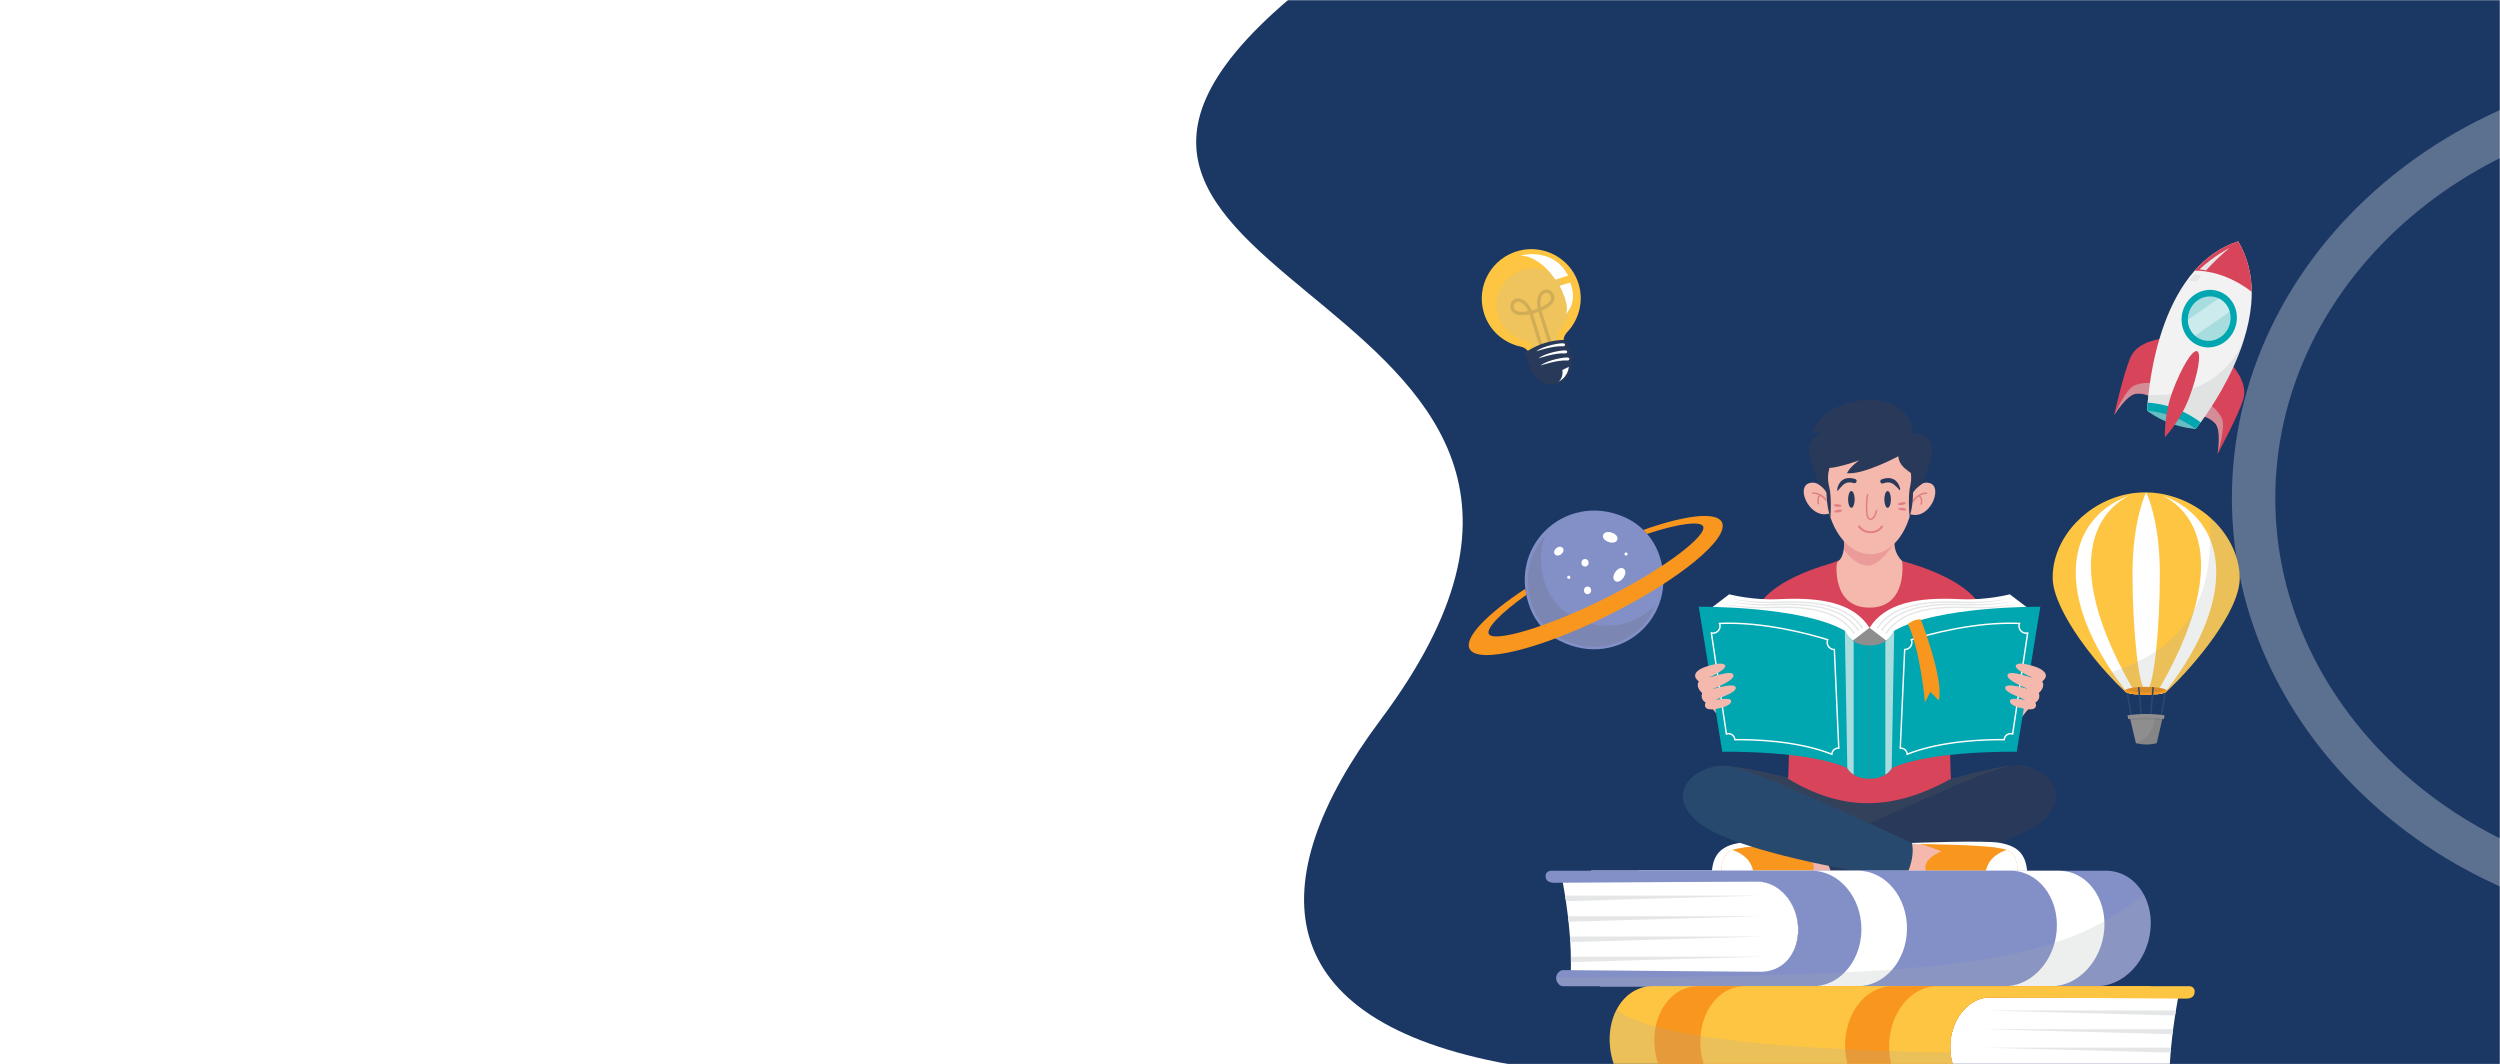 <svg width="1440" height="613" viewBox="0 0 1440 613" fill="none" xmlns="http://www.w3.org/2000/svg">
<rect width="1440" height="613" fill="white"/>
<mask id="mask0_934_3740" style="mask-type:alpha" maskUnits="userSpaceOnUse" x="660" y="0" width="780" height="613">
<rect x="660" width="780" height="613" fill="#C4C4C4"/>
</mask>
<g mask="url(#mask0_934_3740)">
<path d="M795.267 414.532C724.784 508.827 731.348 588.038 869.23 613H1442V0H741.925C543.244 169.823 981.544 165.322 795.267 414.532Z" fill="#1B3764"/>
<path d="M1832.61 287C1832.61 416.882 1714.31 524.5 1565.34 524.5C1416.37 524.5 1298.07 416.882 1298.07 287C1298.07 157.118 1416.37 49.5 1565.34 49.5C1714.31 49.5 1832.61 157.118 1832.61 287Z" stroke="#F5F6F8" stroke-opacity="0.3" stroke-width="25"/>
</g>
<path d="M955.781 319.874C967.745 355.266 932.54 386.442 898.219 369.021C890.794 365.25 884.92 358.897 881.752 351.196C867.101 315.605 900.965 282.976 935.298 297.704C944.989 301.861 952.402 309.889 955.781 319.879V319.874Z" fill="#8390C8"/>
<g style="mix-blend-mode:multiply" opacity="0.2">
<path d="M906.657 355.647C899.554 352.039 893.944 345.967 890.911 338.6C886.449 327.767 886.695 317.221 890.155 308.332C880.546 318.667 876.546 334.378 883.287 350.745C886.32 358.112 891.93 364.184 899.033 367.792C922.327 379.614 946.037 368.026 953.755 348.21C942.816 359.962 924.611 364.758 906.651 355.647H906.657Z" fill="#606161"/>
</g>
<g style="mix-blend-mode:soft-light">
<path d="M923.399 308.162C922.222 311.763 930.402 314.445 931.579 310.838C932.756 307.237 924.576 304.555 923.399 308.162Z" fill="white"/>
<path d="M935.181 327.568C932.054 325.431 927.193 332.54 930.326 334.677C933.453 336.814 938.313 329.705 935.181 327.568Z" fill="white"/>
<path d="M913.063 321.999C910.293 321.888 910.118 326.192 912.893 326.303C915.663 326.414 915.839 322.11 913.063 321.999Z" fill="white"/>
<path d="M914.515 337.886C911.746 337.775 911.57 342.079 914.346 342.19C917.115 342.301 917.291 337.997 914.515 337.886Z" fill="white"/>
<path d="M896.509 315.716C893.458 318.111 896.181 321.595 899.238 319.2C902.289 316.805 899.566 313.321 896.509 315.716Z" fill="white"/>
<path d="M904.297 331.989C904.262 331.954 904.227 331.913 904.192 331.878C903.436 331.064 902.171 332.229 902.927 333.049C902.962 333.084 902.997 333.125 903.032 333.16C903.788 333.974 905.052 332.809 904.297 331.989Z" fill="white"/>
<path d="M937.294 318.579C937.259 318.544 937.224 318.503 937.189 318.468C936.434 317.654 935.169 318.82 935.924 319.639C935.959 319.674 935.994 319.715 936.03 319.751C936.785 320.565 938.05 319.399 937.294 318.579Z" fill="white"/>
</g>
<path d="M991.8 300.795C988.644 294.506 970.573 296.726 946.57 305.24C947.32 305.972 948.04 306.739 948.725 307.53C966.521 301.609 979.386 299.946 981.002 303.167C983.573 308.291 959.224 327.252 925.126 344.362C891.028 361.473 860.098 370.251 857.527 365.121C855.952 361.977 864.466 353.047 879.141 342.67C878.895 341.481 878.707 340.304 878.567 339.133C856.502 353.65 843.25 367.276 846.483 373.712C851.08 382.876 887.339 373.981 927.474 353.849C967.604 333.711 996.409 309.96 991.812 300.795H991.8Z" fill="#F8961D"/>
<path d="M1227.46 413.947L1224.62 397.744L1225.5 397.609L1228.33 413.812L1227.46 413.947Z" fill="#28496E"/>
<path d="M1245.21 413.256L1244.34 413.121L1247.07 396.959L1247.94 397.094L1245.21 413.256Z" fill="#28496E"/>
<path d="M1290.05 332.879C1290.22 352.034 1264.02 383.315 1248 398.271V398.283C1247.93 398.359 1247.83 398.429 1247.76 398.505C1247.44 398.751 1246.93 398.985 1246.24 399.184C1246.22 399.196 1246.2 399.196 1246.18 399.196C1246.19 399.196 1246.19 399.184 1246.19 399.184C1245.74 399.325 1245.24 399.442 1244.66 399.547C1243.71 399.741 1242.6 399.899 1241.36 400.016H1241.33C1240.93 400.057 1240.53 400.092 1240.1 400.121H1240.08C1239.65 400.145 1239.22 400.174 1238.78 400.197H1238.76C1238.32 400.221 1237.86 400.227 1237.4 400.238C1236.93 400.25 1236.45 400.262 1235.96 400.262C1233.74 400.262 1231.64 400.145 1229.84 399.946C1227.93 399.735 1226.35 399.424 1225.3 399.05H1225.29C1224.91 398.921 1224.61 398.786 1224.37 398.634C1224.36 398.622 1224.35 398.622 1224.33 398.611C1224.19 398.482 1224.04 398.347 1223.91 398.206C1220.77 395.302 1217.32 391.806 1213.79 387.9C1211.49 385.359 1209.16 382.659 1206.84 379.837C1203.77 376.095 1200.77 372.148 1197.96 368.16C1189.2 355.629 1182.42 342.495 1182.34 332.879C1182.24 321.22 1187.37 309.884 1195.72 301.036C1203.7 292.621 1214.6 286.455 1226.77 284.382L1226.79 284.358C1229.73 283.866 1232.73 283.615 1235.79 283.615C1238.61 283.615 1241.39 283.837 1244.12 284.276C1244.16 284.276 1244.19 284.276 1244.24 284.288C1244.76 284.364 1245.26 284.47 1245.78 284.587C1246.31 284.68 1246.81 284.797 1247.31 284.915C1247.89 285.032 1248.45 285.172 1248.97 285.307C1249.6 285.477 1250.25 285.647 1250.88 285.84C1257.21 287.661 1263.1 290.583 1268.3 294.307C1269.94 295.478 1271.51 296.732 1273.01 298.073C1273.79 298.74 1274.55 299.454 1275.28 300.186C1275.31 300.202 1275.33 300.216 1275.34 300.227C1284.31 309.181 1289.95 320.863 1290.05 332.879Z" fill="#FEC543"/>
<path d="M1244.07 330.607C1244.07 362.129 1240.55 397.767 1236.2 397.767C1231.85 397.767 1228.32 362.129 1228.32 330.607C1228.32 299.086 1236.2 283.615 1236.2 283.615C1236.2 283.615 1244.07 299.086 1244.07 330.607Z" fill="white"/>
<path d="M1229.84 399.946C1227.93 399.729 1226.36 399.425 1225.31 399.05H1225.29C1224.91 398.54 1224.52 398.002 1224.11 397.463C1182.35 343.156 1189.31 298.904 1226.78 285.348C1221.7 287.837 1178.16 308.701 1228.15 396.204C1228.82 397.375 1229.26 398.681 1229.85 399.94L1229.84 399.946Z" fill="white"/>
<path d="M1242.34 399.946C1244.25 399.729 1245.82 399.425 1246.88 399.05H1246.89C1247.27 398.54 1247.66 398.002 1248.07 397.463C1289.84 343.156 1282.87 298.904 1245.41 285.348C1250.49 287.837 1294.03 308.701 1244.04 396.204C1243.36 397.375 1242.93 398.681 1242.34 399.94V399.946Z" fill="white"/>
<g style="mix-blend-mode:multiply" opacity="0.2">
<path d="M1290.05 332.879C1290.22 352.034 1264.02 383.315 1248 398.271V398.283C1247.93 398.359 1247.83 398.429 1247.76 398.505C1247.44 398.751 1246.93 398.985 1246.24 399.184C1246.22 399.196 1246.2 399.196 1246.18 399.196C1246.19 399.196 1246.19 399.184 1246.19 399.184C1245.74 399.325 1245.24 399.442 1244.66 399.547C1243.71 399.741 1242.6 399.899 1241.36 400.016H1241.33C1240.93 400.057 1240.53 400.092 1240.1 400.121H1240.08C1239.65 400.145 1239.22 400.174 1238.78 400.197H1238.76C1238.32 400.221 1237.86 400.227 1237.4 400.238C1236.93 400.25 1236.45 400.262 1235.96 400.262C1233.74 400.262 1231.64 400.145 1229.84 399.946C1227.93 399.735 1226.35 399.424 1225.3 399.05H1225.29C1224.91 398.921 1224.61 398.786 1224.37 398.634C1224.36 398.622 1224.35 398.622 1224.33 398.611C1224.19 398.482 1224.04 398.347 1223.91 398.206C1220.77 395.302 1217.32 391.806 1213.79 387.9C1255.09 374.9 1275.48 350.833 1273 298.067C1273.79 298.734 1274.54 299.449 1275.28 300.181C1275.3 300.196 1275.32 300.21 1275.34 300.222C1284.31 309.175 1289.94 320.857 1290.04 332.873L1290.05 332.879Z" fill="#A6A9AB"/>
</g>
<path d="M1248.13 397.943C1248.13 398.054 1248.08 398.166 1248 398.271V398.283C1247.92 398.359 1247.83 398.429 1247.76 398.505C1247.43 398.751 1246.93 398.985 1246.23 399.184C1246.22 399.196 1246.2 399.196 1246.19 399.196C1245.74 399.337 1245.24 399.454 1244.66 399.553C1243.72 399.747 1242.6 399.905 1241.37 400.022H1241.34C1241 400.051 1240.65 400.086 1240.29 400.104C1240.23 400.115 1240.17 400.121 1240.11 400.121H1240.09C1239.85 400.139 1239.63 400.151 1239.39 400.156C1239.19 400.174 1238.98 400.186 1238.79 400.192H1238.77C1238.32 400.221 1237.87 400.227 1237.41 400.238C1236.94 400.25 1236.46 400.256 1235.97 400.256C1234.85 400.256 1233.76 400.227 1232.72 400.174C1232.43 400.156 1232.12 400.139 1231.83 400.121C1231.14 400.074 1230.49 400.022 1229.86 399.946C1227.95 399.723 1226.37 399.425 1225.31 399.044H1225.29C1224.91 398.915 1224.61 398.775 1224.37 398.628C1224.36 398.616 1224.36 398.616 1224.35 398.611C1224.14 398.482 1223.99 398.341 1223.91 398.206C1223.86 398.124 1223.83 398.031 1223.83 397.937C1223.83 397.761 1223.93 397.597 1224.11 397.439C1224.19 397.375 1224.27 397.311 1224.38 397.246C1225.08 396.825 1226.41 396.444 1228.15 396.169C1229.12 396.011 1230.22 395.882 1231.43 395.8C1231.72 395.77 1232.01 395.747 1232.31 395.735C1233.47 395.659 1234.69 395.624 1235.97 395.624C1237.25 395.624 1238.58 395.659 1239.77 395.735C1240.07 395.753 1240.36 395.782 1240.65 395.8C1241.51 395.876 1242.32 395.958 1243.07 396.069C1245.16 396.356 1246.77 396.76 1247.56 397.246C1247.6 397.264 1247.63 397.281 1247.66 397.299C1247.96 397.504 1248.13 397.715 1248.13 397.931V397.943Z" fill="#F8961D"/>
<g style="mix-blend-mode:multiply" opacity="0.2">
<path d="M1247.56 397.252C1247.24 397.457 1246.8 397.638 1246.23 397.802C1246.22 397.814 1246.2 397.814 1246.19 397.814C1245.74 397.955 1245.24 398.072 1244.66 398.171C1243.72 398.365 1242.6 398.523 1241.37 398.64H1241.34C1241 398.669 1240.65 398.704 1240.29 398.722C1240.23 398.733 1240.17 398.739 1240.11 398.739H1240.09C1239.85 398.757 1239.63 398.769 1239.39 398.775C1239.19 398.792 1238.98 398.804 1238.79 398.81H1238.77C1238.32 398.839 1237.87 398.845 1237.41 398.856C1236.94 398.868 1236.46 398.874 1235.97 398.874C1234.85 398.874 1233.76 398.845 1232.72 398.792C1232.43 398.774 1232.12 398.757 1231.83 398.739C1231.14 398.693 1230.49 398.64 1229.86 398.564C1227.95 398.341 1226.37 398.043 1225.31 397.662H1225.29C1224.91 397.533 1224.63 397.393 1224.38 397.246C1225.08 396.825 1226.41 396.444 1228.15 396.169C1229.12 396.011 1230.22 395.882 1231.43 395.8C1231.72 395.77 1232.01 395.747 1232.31 395.735C1233.47 395.659 1234.69 395.624 1235.97 395.624C1237.25 395.624 1238.58 395.659 1239.77 395.735C1240.07 395.753 1240.36 395.782 1240.65 395.8C1241.51 395.876 1242.32 395.958 1243.07 396.069C1245.16 396.356 1246.77 396.76 1247.56 397.246L1247.56 397.252Z" fill="#606161"/>
</g>
<path d="M1233.95 413.566L1233.07 413.66L1231.83 400.121L1231.43 395.811C1231.72 395.782 1232.01 395.759 1232.31 395.747L1232.72 400.18L1233.95 413.572V413.566Z" fill="#28496E"/>
<path d="M1240.66 395.811L1240.29 400.104L1239.13 413.66L1238.24 413.566L1239.39 400.156L1239.78 395.747C1240.07 395.765 1240.37 395.794 1240.66 395.811Z" fill="#28496E"/>
<path d="M1245.94 412.208L1245.91 412.319L1245.79 412.822L1245.29 414.983L1242.8 425.775V425.805L1242.28 428.059C1238.43 429.061 1234.5 429.031 1230.47 428.106C1230.4 428.089 1230.34 428.077 1230.28 428.059L1227.19 414.96L1226.68 412.793L1226.54 412.214H1245.94V412.208Z" fill="#8E8E8E"/>
<g style="mix-blend-mode:multiply" opacity="0.2">
<path d="M1245.94 412.208L1245.91 412.319L1245.79 412.822L1245.29 414.983L1242.8 425.775V425.805L1242.28 428.059C1238.43 429.061 1234.5 429.031 1230.47 428.106C1240 425.061 1241.48 413.666 1241.48 413.666C1241.46 413.273 1241.58 412.776 1241.8 412.214H1245.94V412.208Z" fill="#606161"/>
</g>
<g style="mix-blend-mode:multiply" opacity="0.2">
<path d="M1245.79 412.823L1245.29 414.983C1239.29 414.181 1233.2 414.175 1227.19 414.954L1226.68 412.787C1229.02 412.477 1231.39 412.284 1233.77 412.208C1235.33 412.155 1236.9 412.155 1238.45 412.208C1240.91 412.29 1243.36 412.495 1245.79 412.823Z" fill="#606161"/>
</g>
<path d="M1246.43 414.216C1239.6 413.191 1232.64 413.191 1225.81 414.216C1225.69 413.49 1225.56 412.764 1225.44 412.038C1232.51 410.978 1239.72 410.978 1246.79 412.038C1246.67 412.764 1246.55 413.49 1246.43 414.216Z" fill="#8E8E8E"/>
<path d="M1267.32 239.409C1267.32 239.409 1271.91 239.766 1275.81 243.713C1279.71 247.666 1277.33 261.491 1277.33 261.491C1277.33 261.491 1289.09 239.843 1292.16 229.899C1295.24 219.956 1284.94 209.533 1284.94 209.533L1271.55 232.218L1267.32 239.403L1267.32 239.409Z" fill="#D84459"/>
<g style="mix-blend-mode:multiply" opacity="0.5">
<path d="M1267.32 239.409C1267.32 239.409 1271.91 239.766 1275.81 243.713C1279.71 247.666 1277.33 261.491 1277.33 261.491C1277.33 261.491 1282.14 246.079 1279.83 241.031C1278.17 237.389 1274.82 234.168 1271.55 232.218L1267.32 239.403V239.409Z" fill="#D0D3D4"/>
</g>
<path d="M1246.07 195.005C1246.07 195.005 1231.47 196.112 1227.26 205.633C1223.06 215.155 1217.72 239.198 1217.72 239.198C1217.72 239.198 1225 227.206 1230.53 226.784C1236.06 226.363 1239.77 229.109 1239.77 229.109L1246.07 195.011V195.005Z" fill="#D84459"/>
<g style="mix-blend-mode:multiply" opacity="0.5">
<path d="M1239.77 229.109C1239.77 229.109 1236.07 226.368 1230.53 226.784C1225 227.206 1217.72 239.204 1217.72 239.204C1217.72 239.204 1224.2 224.413 1229.25 222.117C1232.89 220.454 1237.53 220.232 1241.28 220.905L1239.76 229.109H1239.77Z" fill="#D0D3D4"/>
</g>
<path d="M1238.89 217.011C1238.24 221.004 1237.78 224.582 1237.46 227.557C1237.29 229.203 1237.16 230.661 1237.06 231.896C1236.82 234.871 1236.76 236.581 1236.76 236.581L1264.68 247.022C1264.68 247.022 1265.77 245.687 1267.57 243.256C1273.21 235.585 1285.77 217.04 1292.51 195.538C1294.58 188.956 1296.1 182.087 1296.71 175.171C1296.71 175.159 1296.71 175.154 1296.71 175.154C1296.92 172.829 1297.02 170.492 1297 168.162C1296.92 158.154 1294.68 148.199 1289.17 139C1278.97 142.326 1270.75 148.369 1264.12 155.871C1248.51 173.549 1241.77 199.367 1238.89 217.011Z" fill="#F2F2F2"/>
<g style="mix-blend-mode:multiply" opacity="0.5">
<path d="M1237.46 227.557C1237.29 229.203 1237.16 230.661 1237.06 231.896C1236.82 234.871 1236.76 236.581 1236.76 236.581L1264.68 247.022C1264.68 247.022 1265.77 245.687 1267.57 243.256C1273.21 235.585 1285.77 217.04 1292.51 195.538C1287.56 208.737 1271.18 229.074 1237.46 227.557Z" fill="#D0D3D4"/>
</g>
<path d="M1257.68 177.982C1254.46 186.608 1258.48 196.082 1266.67 199.151C1274.86 202.213 1284.12 197.704 1287.34 189.079C1290.57 180.453 1286.54 170.978 1278.35 167.91C1270.16 164.847 1260.9 169.356 1257.68 177.982Z" fill="#00A6B0"/>
<path d="M1261.06 179.241C1260.44 180.881 1260.17 182.567 1260.19 184.207C1260.26 187.761 1261.76 191.105 1264.33 193.389C1265.39 194.32 1266.62 195.075 1268 195.596C1274.32 197.962 1281.48 194.484 1283.97 187.814C1285.01 185.032 1285.08 182.128 1284.33 179.522C1283.39 176.225 1281.16 173.397 1278 171.88C1277.68 171.728 1277.35 171.593 1277.02 171.465C1270.7 169.099 1263.54 172.577 1261.06 179.241Z" fill="#A8DDE0"/>
<path opacity="0.4" d="M1260.2 184.207C1260.27 187.761 1261.77 191.105 1264.34 193.389L1284.34 179.522C1283.4 176.225 1281.17 173.397 1278 171.88L1260.2 184.207Z" fill="white"/>
<path d="M1237.05 231.896C1236.81 234.871 1236.76 236.581 1236.76 236.581L1264.68 247.022C1264.68 247.022 1265.78 245.687 1267.57 243.256C1265.1 241.406 1259.86 237.863 1253.21 235.375C1246.46 232.845 1240.09 232.101 1237.06 231.896H1237.05Z" fill="#00A6B0"/>
<path d="M1236.76 236.587C1236.76 236.587 1242.29 240.861 1249.99 243.742C1257.71 246.623 1264.68 247.028 1264.68 247.028C1264.68 247.028 1259.15 242.753 1251.45 239.872C1243.73 236.991 1236.76 236.587 1236.76 236.587Z" fill="#00A6B0"/>
<g style="mix-blend-mode:multiply" opacity="0.5">
<path d="M1236.76 236.587C1236.76 236.587 1242.29 240.861 1249.99 243.742C1257.71 246.623 1264.68 247.028 1264.68 247.028C1264.68 247.028 1259.15 242.753 1251.45 239.872C1243.73 236.991 1236.76 236.587 1236.76 236.587Z" fill="#D0D3D4"/>
</g>
<path d="M1264.12 155.871C1282.79 155.912 1296.99 168.162 1296.99 168.162C1296.92 158.154 1294.68 148.199 1289.16 139C1278.96 142.326 1270.74 148.363 1264.12 155.871Z" fill="#D84459"/>
<g style="mix-blend-mode:soft-light">
<path d="M1268.04 158.716C1266.2 160.848 1265.17 162.177 1265.17 162.177L1260.82 161.802C1261.8 160.532 1262.85 159.32 1263.92 158.166C1265.29 158.353 1266.67 158.541 1268.04 158.722V158.716Z" fill="#E6E6E7"/>
<path d="M1266.89 155.174C1275.19 147.345 1284.16 142.824 1284.16 142.824C1278.68 147.362 1274.04 152.058 1270.72 155.689C1269.44 155.513 1268.16 155.344 1266.88 155.168L1266.89 155.174Z" fill="#E6E6E7"/>
</g>
<path d="M1251.44 225.25C1256.56 211.571 1262.85 201.282 1265.51 202.278C1268.16 203.267 1266.17 215.166 1261.05 228.845C1255.93 242.524 1246.98 251.818 1246.98 251.818C1246.98 251.818 1246.32 238.929 1251.44 225.25Z" fill="#D84459"/>
<path d="M904.602 207.033C906.446 212.97 903.103 219.289 897.141 221.145C891.174 223.001 884.844 219.699 883.005 213.761L904.607 207.033H904.602Z" fill="#293959"/>
<g style="mix-blend-mode:soft-light">
<path d="M903.653 211.266L899.917 213.123C899.917 213.123 900.784 217.345 897.721 219.804C897.721 219.804 902.903 217.702 903.659 211.266H903.653Z" fill="white"/>
</g>
<path d="M854.769 180.365C849.944 164.824 859.207 148.246 875.34 144.294C889.201 140.897 903.676 148.498 908.671 161.791C912.683 172.448 909.86 183.826 902.587 191.439C900.866 193.242 900.18 195.789 900.918 198.161L903.149 205.352L883.515 211.471L881.342 204.485C880.575 202.008 878.485 200.205 875.937 199.66C866.229 197.587 857.902 190.502 854.757 180.377L854.769 180.365Z" fill="#FEC543"/>
<g style="mix-blend-mode:multiply" opacity="0.2">
<path d="M862.926 181.94C859.336 170.387 866.229 158.066 878.215 155.127C888.516 152.603 899.279 158.254 902.991 168.132C905.972 176.055 903.875 184.511 898.471 190.168C897.188 191.509 896.685 193.4 897.229 195.163L898.886 200.509L884.294 205.053L882.683 199.859C882.109 198.015 880.558 196.679 878.666 196.275C871.446 194.735 865.262 189.465 862.926 181.94Z" fill="#BBBEBF"/>
</g>
<g style="mix-blend-mode:soft-light">
<path d="M903.208 158.769L895.859 161.059C895.859 161.059 887.977 147.924 875.856 147.134C875.856 147.134 894.682 142.027 903.208 158.769Z" fill="white"/>
</g>
<g style="mix-blend-mode:soft-light">
<path d="M904.432 162.722L898.33 164.625C898.33 164.625 904.455 175.815 901.996 180.834C901.996 180.834 909.157 174.264 904.432 162.728V162.722Z" fill="white"/>
</g>
<g style="mix-blend-mode:multiply" opacity="0.15">
<path d="M871.891 180.348C874.134 181.929 877.934 181.677 881.061 181.08C881.161 181.372 881.255 181.671 881.348 181.981C884.604 193.002 888.112 203.765 888.147 203.876L890.009 203.267C889.974 203.162 886.472 192.422 883.228 181.425C883.152 181.162 883.07 180.904 882.988 180.652C883.005 180.652 883.029 180.64 883.046 180.635L883.058 180.676C883.275 180.617 883.831 180.465 884.592 180.213C885.359 179.985 885.91 179.797 886.115 179.721L886.103 179.686C886.103 179.686 886.138 179.674 886.162 179.663C886.238 179.914 886.314 180.172 886.402 180.435C889.956 191.339 893.154 202.166 893.183 202.278L895.063 201.721C895.033 201.61 891.824 190.753 888.264 179.826C888.164 179.522 888.071 179.217 887.989 178.919C890.899 177.636 894.178 175.681 895.127 173.11C895.654 171.675 895.414 170.176 894.436 168.765C893.083 166.815 890.84 166.165 888.855 167.155C886.332 168.408 884.575 172.091 885.693 177.748C885.096 177.976 884.528 178.181 884.018 178.351C883.497 178.503 882.918 178.661 882.297 178.808C880.019 173.514 876.482 171.476 873.695 171.88C871.505 172.196 870.023 174.006 870.011 176.383C870.006 178.099 870.656 179.469 871.903 180.354L871.891 180.348ZM887.532 176.975C886.759 172.577 887.983 169.76 889.716 168.9C889.839 168.841 889.962 168.788 890.085 168.753C891.086 168.443 892.105 168.853 892.82 169.883C893.44 170.773 893.593 171.611 893.282 172.442C892.621 174.228 890.079 175.809 887.532 176.969V176.975ZM871.956 176.383C871.961 175.13 872.57 174.211 873.572 173.895C873.695 173.854 873.824 173.824 873.958 173.807C875.873 173.532 878.473 175.154 880.323 179.217C877.565 179.709 874.579 179.85 873.021 178.755C872.295 178.245 871.944 177.467 871.95 176.383H871.956Z" fill="#1D2738"/>
</g>
<path d="M882.373 210.364C888.598 206.359 895.812 204.14 903.208 203.952C904.795 203.911 906.019 205.071 905.937 206.406C905.855 207.747 904.672 208.766 903.313 208.807C896.813 208.971 890.477 210.921 885.002 214.44C883.855 215.178 882.309 214.991 881.489 213.931C880.669 212.871 881.032 211.225 882.373 210.364Z" fill="#293959"/>
<g style="mix-blend-mode:soft-light">
<path d="M902.845 207.636C902.845 207.636 903.729 207.706 903.928 207.003C904.022 206.664 903.934 206.26 903.407 206.008C902.136 205.399 891.116 207.319 887.391 210.534C887.391 210.534 897.065 207.185 902.845 207.636Z" fill="white"/>
</g>
<path d="M881.12 206.283C887.345 202.278 894.559 200.058 901.955 199.871C903.542 199.83 904.766 200.989 904.684 202.325C904.602 203.665 903.419 204.684 902.06 204.725C895.56 204.889 889.224 206.839 883.749 210.359C882.601 211.096 881.055 210.909 880.236 209.849C879.416 208.789 879.779 207.144 881.12 206.283Z" fill="#293959"/>
<g style="mix-blend-mode:soft-light">
<path d="M901.592 203.548C901.592 203.548 902.476 203.619 902.675 202.916C902.769 202.576 902.681 202.172 902.154 201.92C900.883 201.311 889.863 203.232 886.138 206.447C886.138 206.447 895.812 203.097 901.592 203.548Z" fill="white"/>
</g>
<path d="M879.808 202.207C886.033 198.202 893.247 195.983 900.643 195.795C902.23 195.754 903.454 196.914 903.372 198.249C903.29 199.59 902.107 200.609 900.748 200.65C894.249 200.814 887.913 202.764 882.437 206.283C881.29 207.021 879.744 206.833 878.924 205.774C878.104 204.714 878.467 203.068 879.808 202.207Z" fill="#293959"/>
<g style="mix-blend-mode:soft-light">
<path d="M900.339 199.467C900.339 199.467 901.223 199.537 901.422 198.834C901.516 198.495 901.428 198.091 900.901 197.839C899.63 197.23 888.609 199.151 884.885 202.365C884.885 202.365 894.559 199.016 900.339 199.467Z" fill="white"/>
</g>
<path d="M1079.38 502.235L1169.9 442.523C1157.84 436.521 1124.59 450.294 1079.15 459.54C1033.7 450.294 1000.87 438.535 985.751 441.938L1079 502.235V502.428L1079.2 502.334L1079.39 502.428V502.235H1079.38Z" fill="#404D64"/>
<path d="M1079.38 502.235L1169.9 442.523C1157.84 436.521 1124.59 450.294 1079.15 459.54C1033.7 450.294 1000.87 438.535 985.751 441.938L1079 502.235V502.428L1079.2 502.334L1079.39 502.428V502.235H1079.38Z" fill="#293959"/>
<g style="mix-blend-mode:multiply" opacity="0.2">
<path d="M1079.38 502.235L1169.9 442.523C1157.84 436.521 1124.59 450.294 1079.15 459.54C1033.7 450.294 1000.87 438.535 985.751 441.938L1079 502.235V502.428L1079.2 502.334L1079.39 502.428V502.235H1079.38Z" fill="#606161"/>
</g>
<path d="M1126.16 359.529C1125.62 361.11 1125.12 362.791 1124.67 364.524C1124.04 366.96 1123.51 369.537 1123.11 372.254C1123.11 372.283 1123.09 372.324 1123.09 372.388C1122.99 373.079 1122.91 373.764 1122.81 374.479C1122.64 375.767 1122.52 377.079 1122.44 378.432C1122.35 379.696 1122.28 380.967 1122.26 382.273C1122.25 382.654 1122.51 395.94 1122.82 411.745C1122.95 418.45 1123.09 425.612 1123.22 432.428C1123.57 449.65 1123.87 448.519 1123.87 448.519C1089.12 467.82 1060.39 466.872 1029.83 448.519C1029.83 448.519 1030.13 449.609 1030.48 432.363C1030.61 425.594 1030.75 418.503 1030.88 411.851C1031.19 396.011 1031.45 382.665 1031.44 382.279C1031.42 380.973 1031.34 379.702 1031.26 378.437C1031.17 377.085 1031.06 375.773 1030.89 374.485C1030.79 373.77 1030.71 373.085 1030.61 372.394C1030.61 372.33 1030.59 372.289 1030.59 372.26C1030.18 369.542 1029.66 366.966 1029.03 364.53C1028.58 362.797 1028.08 361.116 1027.54 359.535C1022.96 345.803 1026.09 347.513 1026.09 347.513C1026.09 347.513 1035.95 330.789 1057.21 323.569C1081.25 312.747 1066.85 319.833 1076.86 318.884C1087.09 319.926 1085.87 318.767 1095.09 322.942C1116.35 330.162 1127.63 347.513 1127.63 347.513C1127.63 347.513 1130.75 345.803 1126.18 359.535L1126.16 359.529Z" fill="#D84459"/>
<path d="M1052.4 485.569C1052.4 485.569 1010.08 483.929 1001.81 485.493C993.551 487.056 986.495 490.23 985.979 503.119C985.429 516.874 994.576 516.804 1001.81 517.302C1009.05 517.793 1045.55 511.346 1047.93 510.234C1050.31 509.121 1052.39 485.569 1052.39 485.569H1052.4Z" fill="white"/>
<path d="M1061.15 503.646C1061.15 503.646 1050.87 511.645 1041.84 513.8C1032.71 515.99 1024.45 516.622 1006.24 517.354C1006.24 517.354 1005 509.478 1009.59 508.617C1014.18 507.757 1052.93 498.68 1061.15 503.64V503.646Z" fill="#00A6B0"/>
<path d="M1057.04 503.435C1057.04 503.435 1045.75 510.778 1032.16 510.772C1026.1 510.772 1025.2 490.939 1029.57 489.709C1033.94 488.479 1054.76 485.481 1054.76 485.481L1057.04 503.435Z" fill="#EFB4AB"/>
<path d="M1044.45 498.13C1044.84 499.435 1044.64 501.356 1043.96 503.423C1042.93 506.662 1040.74 510.263 1037.93 512.412C1037.93 512.412 1016.66 511.129 1011.29 513.864C1006.26 516.435 1008.01 517.255 1006.58 517.337C1006.48 517.354 1006.38 517.354 1006.25 517.354C1006.25 517.354 1005.17 517.29 1003.56 517.29C1002.93 517.29 1002.31 517.237 1001.73 517.126C990.207 515.059 987.947 493.146 997.738 489.539C998.423 489.282 1002.67 488.362 1004.88 488.075C1017.08 486.588 1044.05 486.184 1049.7 486.219C1047.56 486.283 1042.7 487.291 1035.35 490.435C1035.35 490.435 1042.99 493.176 1044.45 498.124V498.13Z" fill="#F8961D"/>
<g style="mix-blend-mode:soft-light">
<path d="M1010.16 504.624C1010.4 510.848 1006.53 514.725 1001.73 517.132C990.207 515.065 987.947 493.152 997.738 489.545C1003.19 491.325 1009.81 495.389 1010.16 504.624Z" fill="white"/>
</g>
<path d="M1052.4 485.569C1052.4 485.569 1138.16 445.48 1154.15 442.066C1171.46 436.679 1196.71 453.731 1177.28 472.153C1155.96 492.619 1057.55 506.199 1057.55 506.199C1056.08 506.89 1050.39 494.552 1052.4 485.569Z" fill="#293959"/>
<path d="M1101.29 485.551C1101.29 485.551 1143.61 483.912 1151.87 485.475C1160.14 487.039 1167.19 490.213 1167.71 503.101C1168.26 516.857 1159.11 516.786 1151.87 517.284C1144.64 517.776 1108.14 511.329 1105.75 510.216C1103.38 509.103 1101.3 485.551 1101.3 485.551H1101.29Z" fill="white"/>
<path d="M1092.53 503.628C1092.53 503.628 1102.81 511.627 1111.84 513.782C1120.97 515.972 1129.24 516.605 1147.44 517.337C1147.44 517.337 1148.68 509.461 1144.09 508.6C1139.5 507.739 1100.75 498.663 1092.53 503.622V503.628Z" fill="#00A6B0"/>
<path d="M1096.65 503.423C1096.65 503.423 1107.94 510.766 1121.53 510.761C1127.59 510.761 1128.49 490.927 1124.12 489.697C1119.74 488.468 1098.93 485.469 1098.93 485.469L1096.65 503.423Z" fill="#F4B8AD"/>
<path d="M1109.23 498.112C1108.84 499.418 1109.04 501.339 1109.72 503.406C1110.75 506.644 1112.94 510.245 1115.75 512.394C1115.75 512.394 1137.02 511.112 1142.39 513.847C1147.42 516.417 1145.67 517.237 1147.1 517.319C1147.2 517.337 1147.3 517.337 1147.43 517.337C1147.43 517.337 1148.51 517.272 1150.12 517.272C1150.76 517.272 1151.37 517.22 1151.96 517.108C1163.47 515.041 1165.73 493.129 1155.94 489.522C1155.26 489.264 1151.01 488.345 1148.81 488.058C1136.6 486.57 1109.63 486.166 1103.99 486.201C1106.12 486.266 1110.98 487.273 1118.33 490.418C1118.33 490.418 1110.7 493.158 1109.23 498.106V498.112Z" fill="#F8961D"/>
<g style="mix-blend-mode:soft-light">
<path d="M1143.52 504.606C1143.28 510.831 1147.16 514.707 1151.96 517.114C1163.48 515.047 1165.74 493.135 1155.95 489.528C1150.5 491.308 1143.88 495.372 1143.52 504.606Z" fill="white"/>
</g>
<path d="M1101.29 485.569C1101.29 485.569 1015.53 445.48 999.536 442.066C982.226 436.679 956.982 453.731 976.405 472.153C997.726 492.619 1096.13 506.199 1096.13 506.199C1097.61 506.89 1103.3 494.552 1101.29 485.569Z" fill="#28496E"/>
<path d="M1095.66 323.229C1095.66 323.229 1099.17 349.943 1076.87 349.996C1054.57 350.054 1058.01 323.774 1058.01 323.774C1058.01 323.774 1061.1 322.889 1062.01 316.378C1062.23 314.82 1062.26 313.022 1062.02 310.961H1091.33C1091.33 310.961 1091.3 311.201 1091.27 311.617C1091.25 311.845 1091.24 312.138 1091.23 312.484C1091.13 315.294 1091.91 319.399 1095.66 323.229H1095.66Z" fill="#F4B8AD"/>
<path opacity="0.5" d="M1091.74 311.658C1091.74 311.658 1091.55 311.963 1091.23 312.484C1089.35 315.476 1082.52 325.612 1076.03 325.8C1068.41 326.046 1062.02 316.384 1062.02 316.384L1062.01 316.372C1062.23 314.814 1062.26 313.017 1062.02 310.955H1083.94L1091.27 311.611L1091.73 311.646L1091.74 311.658Z" fill="#E17F88"/>
<path d="M1037.59 357.79C1037.59 357.79 1034.1 370.819 1030.08 385.166C1028.29 391.595 1026.38 398.294 1024.65 404.203C1022.16 412.641 1020.01 419.469 1018.97 421.6L1001.2 423.047C1001.2 423.047 1001.17 423.029 1001.17 423.012C999.149 420.728 997.867 417.683 997.65 414.035C997.539 412.372 997.662 410.586 998.037 408.694C998.183 407.933 998.523 406.61 998.997 404.865C999.881 401.609 1001.26 396.895 1002.81 391.66C1007.4 376.224 1013.58 356.349 1013.58 356.349C1024.57 345.499 1037.6 357.796 1037.6 357.796L1037.59 357.79Z" fill="#F4B8AD"/>
<path d="M1058.46 323.563C1058.46 323.563 1038.58 362.346 1038.21 377.705C1038.18 379.199 1037.74 381.682 1037.09 384.656C1037.03 384.949 1036.96 385.254 1036.89 385.558C1034.66 385.915 1032.45 386.144 1030.25 386.226C1028.23 386.308 1026.23 386.267 1024.24 386.114C1016.11 385.511 1008.23 383.075 1000.54 379.245C1000.54 379.245 1007.87 360.12 1012.26 350.482C1020.6 332.177 1058.46 323.557 1058.46 323.557V323.563Z" fill="#D84459"/>
<g style="mix-blend-mode:multiply" opacity="0.3">
<path d="M1035.79 353.351L1031.95 386.202C1031.95 386.202 1031.93 386.22 1031.92 386.226C1029.9 386.308 1027.9 386.267 1025.9 386.114L1035.78 353.345L1035.79 353.351Z" fill="#606161"/>
</g>
<path opacity="0.5" d="M1016.11 408.87C1016.19 416.36 1004.25 408.612 998.991 404.859C999.875 401.603 1001.25 396.889 1002.8 391.654C1006 393.709 1016.01 400.807 1016.11 408.87Z" fill="#E17F88"/>
<path d="M999.553 424.569L980.264 400.684C980.434 394.711 989.364 389.897 989.364 389.897L1015.22 404.982C1029.55 417.361 1011.92 438.898 999.553 424.569Z" fill="#F4B8AD"/>
<path d="M1117.22 357.79C1117.22 357.79 1120.71 370.819 1124.73 385.166C1126.52 391.595 1128.43 398.294 1130.16 404.203C1132.66 412.641 1134.8 419.469 1135.84 421.6L1153.61 423.047C1153.61 423.047 1153.64 423.029 1153.64 423.012C1155.66 420.728 1156.95 417.683 1157.16 414.035C1157.27 412.372 1157.15 410.586 1156.78 408.694C1156.63 407.933 1156.29 406.61 1155.81 404.865C1154.93 401.609 1153.55 396.895 1152 391.66C1147.41 376.224 1141.23 356.349 1141.23 356.349C1130.24 345.499 1117.21 357.796 1117.21 357.796L1117.22 357.79Z" fill="#F4B8AD"/>
<path opacity="0.5" d="M1138.7 408.87C1138.62 416.359 1150.56 408.612 1155.82 404.859C1154.94 401.603 1153.56 396.889 1152.01 391.654C1148.81 393.709 1138.8 400.806 1138.7 408.87Z" fill="#E17F88"/>
<path d="M1155.26 424.569L1174.55 400.684C1174.38 394.711 1165.93 389.897 1165.93 389.897L1139.59 404.982C1125.26 417.361 1142.89 438.898 1155.26 424.569Z" fill="#F4B8AD"/>
<path d="M1095.66 323.229C1095.66 323.229 1115.11 362.346 1115.47 377.705C1115.5 379.199 1115.94 381.682 1116.59 384.656C1116.65 384.949 1116.72 385.254 1116.79 385.558C1119.02 385.915 1121.24 386.144 1123.43 386.226C1125.45 386.308 1127.45 386.267 1129.45 386.114C1137.57 385.511 1145.45 383.075 1153.14 379.245C1153.14 379.245 1145.81 360.12 1141.42 350.482C1133.08 332.177 1095.66 323.223 1095.66 323.223V323.229Z" fill="#D84459"/>
<g style="mix-blend-mode:multiply" opacity="0.3">
<path d="M1119.57 353.351L1122.84 386.272C1122.27 386.343 1127.45 386.272 1129.44 386.12L1119.56 353.351H1119.57Z" fill="#606161"/>
</g>
<path d="M1099.89 287.269C1099.89 287.269 1104.38 275.832 1111.8 278.356C1119.23 280.88 1111.56 299.876 1100.15 296.152L1099.89 287.269Z" fill="#F4B8AD"/>
<path d="M1109.66 283.615C1104.41 283.697 1101.54 288.51 1101.41 288.715C1101.29 288.926 1101.36 289.195 1101.57 289.312C1101.65 289.353 1101.72 289.377 1101.81 289.371C1101.95 289.371 1102.09 289.289 1102.17 289.154C1102.19 289.125 1103.26 287.327 1105.22 285.975C1107.07 287.105 1106.23 290.191 1106.22 290.226C1106.15 290.46 1106.29 290.7 1106.52 290.77C1106.56 290.782 1106.6 290.788 1106.65 290.788C1106.84 290.788 1107.01 290.659 1107.06 290.472C1107.1 290.32 1107.98 287.07 1106.03 285.483C1107.02 284.938 1108.19 284.534 1109.52 284.493C1109.57 284.493 1109.61 284.493 1109.66 284.493C1109.88 284.522 1110.1 284.294 1110.09 284.048C1110.09 283.808 1109.89 283.609 1109.65 283.615H1109.66Z" fill="#E17F88"/>
<path d="M1054.02 286.695L1054.29 295.572C1046.86 298.494 1040.48 291.274 1039.18 285.254C1038.53 282.215 1039.17 279.492 1041.6 278.491C1046.73 276.406 1050.8 281.343 1052.75 284.429C1053.57 285.723 1054.02 286.689 1054.02 286.689V286.695Z" fill="#F4B8AD"/>
<path d="M1044.05 283.62C1049.29 283.392 1052.44 288.024 1052.58 288.223C1052.71 288.428 1052.66 288.697 1052.45 288.832C1052.38 288.879 1052.3 288.902 1052.23 288.908C1052.08 288.908 1051.93 288.844 1051.85 288.715C1051.83 288.686 1050.65 286.958 1048.61 285.723C1046.84 286.958 1047.86 289.992 1047.87 290.027C1047.95 290.255 1047.83 290.507 1047.6 290.589C1047.55 290.606 1047.51 290.612 1047.47 290.612C1047.28 290.612 1047.1 290.507 1047.04 290.319C1046.99 290.173 1045.91 286.982 1047.77 285.278C1046.74 284.792 1045.56 284.458 1044.22 284.499C1044.17 284.499 1044.13 284.499 1044.09 284.499C1043.87 284.546 1043.64 284.323 1043.63 284.083C1043.62 283.843 1043.81 283.638 1044.05 283.626V283.62Z" fill="#E17F88"/>
<path d="M1102.04 281.085C1102.62 301.305 1092.29 318.099 1078.78 319.171C1078.5 319.212 1078.21 319.23 1077.93 319.23C1066.38 319.575 1056.31 308.373 1052.86 292.767C1052.13 289.547 1051.69 286.121 1051.59 282.578C1050.98 261.931 1061.78 252.187 1075.7 251.765C1089.63 251.361 1101.43 260.437 1102.04 281.079V281.085Z" fill="#F4B8AD"/>
<path d="M1107.28 278.614C1107.28 278.614 1103.09 281.36 1101.87 283.866C1101.87 283.866 1102.11 290.87 1099.91 297.674C1099.91 297.674 1098.78 285.986 1100.35 279.527C1100.4 279.334 1100.45 279.141 1100.47 278.965C1100.77 277.548 1100.88 276.178 1100.85 274.913C1100.84 274.04 1100.76 273.221 1100.67 272.465C1098.85 270.872 1093.9 268.554 1093.44 262.809C1093.44 262.809 1073.21 273.66 1063.84 272.559C1065.95 268.395 1070.88 265.286 1070.96 265.093C1070.61 265.321 1059.36 269.262 1053.76 269.555C1053.39 270.814 1052.98 272.676 1052.94 274.884C1052.92 276.096 1053 277.419 1053.26 278.795C1053.33 279.199 1053.41 279.598 1053.53 280.007C1055.22 286.437 1054.34 298.137 1054.34 298.137C1052 291.379 1052.09 284.118 1052.09 284.118C1051.34 281.143 1047.71 279.088 1047.71 279.088C1047.33 277.94 1041.27 262.282 1041.94 258.177C1043.01 251.578 1048.97 249.159 1048.97 249.159L1043.44 249.358C1051.11 230.971 1076.86 227.147 1089.73 232.704C1102.6 238.238 1101.82 249.821 1101.82 249.821C1107.35 248.89 1112.56 252.989 1113.07 258.37C1113.63 264.372 1107.28 278.608 1107.28 278.608L1107.28 278.614Z" fill="#293959"/>
<path d="M1060.8 291.461C1060.75 291.883 1059.67 292.106 1058.4 291.965C1057.12 291.824 1056.12 291.362 1056.17 290.94C1056.21 290.519 1057.29 290.296 1058.57 290.437C1059.84 290.583 1060.85 291.04 1060.8 291.461Z" fill="#E17F88"/>
<path d="M1061.09 293.974C1061.02 293.558 1059.93 293.394 1058.66 293.616C1057.39 293.833 1056.42 294.354 1056.49 294.77C1056.57 295.186 1057.65 295.35 1058.92 295.127C1060.2 294.91 1061.16 294.389 1061.09 293.974Z" fill="#E17F88"/>
<path d="M1093.44 293.013C1093.49 292.592 1094.56 292.369 1095.84 292.51C1097.12 292.656 1098.12 293.113 1098.07 293.534C1098.02 293.956 1096.95 294.178 1095.67 294.038C1094.39 293.892 1093.39 293.435 1093.44 293.013Z" fill="#E17F88"/>
<path d="M1093.15 290.501C1093.22 290.917 1094.31 291.081 1095.58 290.858C1096.85 290.642 1097.81 290.12 1097.74 289.705C1097.67 289.289 1096.58 289.125 1095.31 289.347C1094.04 289.564 1093.08 290.085 1093.15 290.501Z" fill="#E17F88"/>
<path d="M1077.49 299.554C1077.44 299.554 1077.38 299.554 1077.33 299.554C1076.67 299.519 1075.1 298.998 1074.82 295.039C1074.36 288.557 1075.3 284.944 1075.34 284.792C1075.41 284.557 1075.65 284.417 1075.88 284.481C1076.12 284.546 1076.26 284.786 1076.19 285.02C1076.18 285.055 1075.25 288.662 1075.7 294.981C1075.88 297.645 1076.69 298.641 1077.38 298.682C1078.4 298.752 1079.87 296.978 1080.43 294.032C1080.47 293.792 1080.7 293.64 1080.94 293.681C1081.18 293.728 1081.34 293.956 1081.29 294.196C1080.71 297.3 1079.13 299.513 1077.5 299.566L1077.49 299.554Z" fill="#E17F88"/>
<path d="M1083.91 302.769C1083.61 302.81 1083.32 302.997 1083.2 303.237C1083.23 303.15 1082.02 305.779 1077.74 305.99C1077.73 305.99 1077.72 305.99 1077.7 305.99C1073.32 305.978 1071.53 303.144 1071.54 303.144C1071.4 302.909 1071.1 302.745 1070.81 302.728C1070.58 302.716 1070.38 302.798 1070.27 302.962C1070.16 303.114 1070.16 303.319 1070.27 303.507C1070.24 303.483 1072.27 307.09 1077.72 307.131C1077.73 307.131 1077.75 307.131 1077.77 307.131C1083.1 306.839 1084.49 303.6 1084.55 303.466C1084.63 303.278 1084.6 303.085 1084.49 302.95C1084.36 302.798 1084.15 302.734 1083.92 302.769H1083.91Z" fill="#E17F88"/>
<path d="M1089.57 278.286C1088.19 277.671 1086.56 277.73 1084.72 278.444C1084.08 278.696 1083.36 278.38 1083.1 277.736C1082.85 277.091 1083.17 276.371 1083.81 276.119C1086.31 275.147 1088.6 275.112 1090.61 276.014C1093.78 277.437 1094.97 282.198 1094.32 282.438C1094.19 282.485 1091.75 279.252 1089.57 278.28V278.286Z" fill="#293959"/>
<path d="M1058.44 282.83C1057.78 282.631 1058.7 277.806 1061.77 276.195C1063.73 275.171 1066.01 275.071 1068.56 275.897C1069.22 276.108 1069.58 276.81 1069.37 277.466C1069.16 278.122 1068.45 278.485 1067.8 278.268C1065.91 277.659 1064.27 277.706 1062.93 278.403C1060.8 279.516 1058.58 282.865 1058.44 282.824V282.83Z" fill="#293959"/>
<path d="M1064.49 287.667C1064.49 290.337 1065.34 292.498 1066.39 292.498C1067.43 292.498 1068.28 290.331 1068.28 287.667C1068.28 285.002 1067.43 282.836 1066.39 282.836C1065.34 282.836 1064.49 285.002 1064.49 287.667Z" fill="#293959"/>
<path d="M1085.38 287.667C1085.38 290.337 1086.22 292.498 1087.27 292.498C1088.31 292.498 1089.16 290.331 1089.16 287.667C1089.16 285.002 1088.31 282.836 1087.27 282.836C1086.22 282.836 1085.38 285.002 1085.38 287.667Z" fill="#293959"/>
<path d="M1065.74 368.395L1076.84 361.596L1089.11 368.963C1089.11 368.963 1083.92 375.351 1076.15 374.854C1068.37 374.356 1065.74 368.395 1065.74 368.395Z" fill="#8E8E8E"/>
<path d="M984.838 350.827L996.028 342.325C996.028 342.325 1009.68 345.897 1024.68 345.124C1049.44 343.847 1067.71 347.355 1076.84 361.596L1065.17 370.52C1065.17 370.52 1024.36 350.259 984.838 350.827Z" fill="white"/>
<path d="M1023.76 346.553C1009.85 347.238 996.672 344.837 996.672 344.837C996.801 344.872 1009.77 348.104 1023.8 347.402C1049.9 346.108 1064.93 350.675 1072.57 362.223L1073.28 361.754C1065.45 349.926 1050.18 345.241 1023.76 346.553Z" fill="#E5E6E7"/>
<path d="M1021.48 347.894C1007.57 348.579 994.394 346.178 994.394 346.178C994.523 346.213 1007.49 349.445 1021.52 348.743C1047.62 347.449 1062.65 352.016 1070.3 363.564L1071.01 363.095C1063.17 351.266 1047.9 346.576 1021.48 347.894Z" fill="#E5E6E7"/>
<path d="M1018.91 349.516C1005.01 350.207 991.824 347.8 991.824 347.8C991.952 347.835 1004.92 351.067 1018.95 350.365C1045.05 349.071 1060.08 353.638 1067.73 365.186L1068.43 364.717C1060.6 352.889 1045.33 348.204 1018.91 349.516Z" fill="#E5E6E7"/>
<path d="M1168.84 350.827L1157.65 342.325C1157.65 342.325 1144 345.897 1129 345.124C1104.24 343.847 1085.97 347.355 1076.84 361.596L1088.51 370.52C1088.51 370.52 1129.32 350.259 1168.84 350.827Z" fill="white"/>
<path d="M1130.38 346.553C1144.3 347.238 1157.47 344.837 1157.47 344.837C1157.34 344.872 1144.37 348.104 1130.34 347.402C1104.25 346.108 1089.22 350.675 1081.57 362.223L1080.86 361.754C1088.7 349.926 1103.97 345.241 1130.38 346.553Z" fill="#E5E6E7"/>
<path d="M1132.87 347.894C1146.79 348.579 1159.96 346.178 1159.96 346.178C1159.83 346.213 1146.87 349.445 1132.83 348.743C1106.74 347.449 1091.71 352.016 1084.06 363.564L1083.35 363.095C1091.18 351.266 1106.46 346.576 1132.87 347.894Z" fill="#E5E6E7"/>
<path d="M1135.49 349.516C1149.39 350.207 1162.58 347.8 1162.58 347.8C1162.45 347.835 1149.48 351.067 1135.45 350.365C1109.35 349.071 1094.32 353.638 1086.68 365.186L1085.97 364.717C1093.8 352.889 1109.07 348.204 1135.49 349.516Z" fill="#E5E6E7"/>
<path d="M1076.84 371.797V448.514C1072.65 448.584 1069.71 447.501 1067.72 446.236C1065.59 444.877 1064.54 443.302 1064.2 442.693L1064.06 442.429C1041.33 432.094 992.034 433.019 992.034 433.019L978.466 349.48C978.466 349.48 1037.33 348.842 1062.63 363.294C1062.63 363.294 1063.91 366.849 1067.73 369.367C1069.89 370.784 1072.85 371.873 1076.85 371.797H1076.84Z" fill="#00A6B0"/>
<path d="M1067.72 369.367V446.242C1065.59 444.883 1064.54 443.308 1064.2 442.699L1064.06 442.435L1062.63 363.3C1062.63 363.3 1063.91 366.855 1067.73 369.373L1067.72 369.367Z" fill="#A8DDE0"/>
<path d="M1058.87 430.935C1058.95 430.935 1059.04 430.952 1059.13 430.958L1056.59 374.139C1054.3 374.128 1052.46 372.277 1052.46 369.987C1052.46 369.455 1052.57 368.945 1052.75 368.477C1043.16 365.49 1016.11 357.966 990.459 359.084C990.635 359.547 990.746 360.044 990.746 360.566C990.746 362.861 988.884 364.717 986.594 364.717C986.307 364.717 986.032 364.688 985.763 364.635L994.4 422.748C994.757 422.637 995.132 422.561 995.524 422.561C997.533 422.561 999.161 424.113 999.26 426.062C1009.34 425.928 1034.97 426.461 1055.14 434.425C1055.24 432.475 1056.86 430.923 1058.87 430.923L1058.87 430.935Z" stroke="white" stroke-width="0.84" stroke-miterlimit="10"/>
<path d="M1076.84 371.797V448.514C1081.04 448.584 1083.98 447.501 1085.97 446.236C1088.1 444.877 1089.15 443.302 1089.49 442.693L1089.63 442.429C1112.36 432.094 1161.65 433.019 1161.65 433.019L1175.22 349.48C1175.22 349.48 1116.35 348.842 1091.06 363.294C1091.06 363.294 1089.78 366.849 1085.96 369.367C1083.8 370.784 1080.84 371.873 1076.84 371.797H1076.84Z" fill="#00A6B0"/>
<path d="M1085.96 369.367V446.242C1088.09 444.883 1089.14 443.308 1089.49 442.699L1089.62 442.435L1091.06 363.3C1091.06 363.3 1089.77 366.855 1085.96 369.373L1085.96 369.367Z" fill="#A8DDE0"/>
<path d="M1094.82 430.935C1094.73 430.935 1094.65 430.952 1094.56 430.958L1097.1 374.139C1099.38 374.128 1101.23 372.277 1101.23 369.987C1101.23 369.455 1101.12 368.945 1100.93 368.477C1110.53 365.49 1137.58 357.966 1163.23 359.084C1163.05 359.547 1162.94 360.044 1162.94 360.566C1162.94 362.861 1164.8 364.717 1167.09 364.717C1167.38 364.717 1167.66 364.688 1167.92 364.635L1159.29 422.748C1158.93 422.637 1158.56 422.561 1158.16 422.561C1156.15 422.561 1154.53 424.113 1154.43 426.062C1144.34 425.928 1118.72 426.461 1098.55 434.425C1098.45 432.475 1096.82 430.923 1094.82 430.923L1094.82 430.935Z" stroke="white" stroke-width="0.84" stroke-miterlimit="10"/>
<path d="M1106.42 356.835C1106.42 356.835 1119.99 391.865 1116.71 403.453L1111.9 398.517L1108.78 404.601C1108.78 404.601 1106.32 375.381 1098.99 359.388C1098.99 359.388 1102.78 356.343 1106.42 356.841V356.835Z" fill="#F8961D"/>
<path d="M981.277 384.463C981.277 384.463 993.059 380.071 993.774 383.637C993.803 385.868 986.536 389.271 984.352 390.237C989.388 389.071 997.205 386.067 998.429 388.626C999.782 391.958 986.255 396.918 985.804 397.129C985.353 397.34 999.184 392.696 999.799 395.97C1000.43 398.851 991.285 401.556 988.199 403.137C988.199 403.137 996.555 401.585 997.035 403.418C997.697 406.258 992.31 407.605 987.748 408.483C984.726 408.829 982.911 408.483 982.337 407.254C981.64 406.258 982.454 404.695 982.454 404.695C982.454 404.695 979.046 402.92 980.516 399.19C980.516 399.19 976.388 396.022 978.502 392.474C978.502 392.474 972.23 388.357 981.283 384.475L981.277 384.463Z" fill="#F4B8AD"/>
<path d="M1173.53 384.463C1173.53 384.463 1161.75 380.071 1161.04 383.637C1161.01 385.868 1168.28 389.271 1170.46 390.237C1165.42 389.071 1157.61 386.067 1156.38 388.626C1155.03 391.958 1168.56 396.918 1169.01 397.129C1169.46 397.34 1155.63 392.696 1155.01 395.97C1154.38 398.851 1163.53 401.556 1166.61 403.137C1166.61 403.137 1158.26 401.585 1157.78 403.418C1157.11 406.258 1162.5 407.605 1167.06 408.483C1170.09 408.829 1171.9 408.483 1172.47 407.254C1173.17 406.258 1172.36 404.695 1172.36 404.695C1172.36 404.695 1175.77 402.92 1174.3 399.19C1174.3 399.19 1178.42 396.022 1176.31 392.474C1176.31 392.474 1182.58 388.357 1173.53 384.475L1173.53 384.463Z" fill="#F4B8AD"/>
<path d="M1035.75 535.004C1035.98 549.719 1026.09 561.483 1013.64 561.483H904.777C904.848 559.071 904.883 556.629 904.859 554.158C904.859 553.127 904.842 552.091 904.812 551.054C904.76 548.279 904.643 545.468 904.467 542.616C904.402 541.568 904.338 540.52 904.262 539.46C904.057 536.649 903.799 533.803 903.489 530.922C903.384 529.862 903.266 528.808 903.126 527.737C902.792 524.885 902.406 521.998 901.972 519.076C901.808 518.01 901.65 516.927 901.469 515.849C901.053 513.185 900.585 510.474 900.081 507.751H1012.11C1024.93 507.751 1035.51 520.042 1035.75 535.004Z" fill="white"/>
<path d="M904.859 554.152C904.859 553.121 904.842 552.085 904.812 551.048H1015.28L904.859 554.152Z" fill="#E5E6E7"/>
<path d="M904.473 542.616C904.408 541.568 904.344 540.52 904.268 539.46H1014.95L904.473 542.616Z" fill="#E5E6E7"/>
<path d="M903.489 530.922C903.384 529.862 903.266 528.808 903.126 527.737H1014.6L903.489 530.922Z" fill="#E5E6E7"/>
<path d="M901.972 519.076C901.808 518.01 901.65 516.927 901.469 515.849H1014.25L901.972 519.076Z" fill="#E5E6E7"/>
<path d="M1234.93 515.451C1230.46 507.031 1222.5 501.532 1212.97 501.532H916.512L917.004 507.757H1012.12C1023.72 507.757 1033.51 517.858 1035.42 530.899C1035.62 532.234 1035.73 533.598 1035.75 535.009C1035.78 536.397 1035.71 537.762 1035.55 539.079C1035.47 539.881 1035.34 540.672 1035.19 541.451C1035.03 542.23 1034.85 542.991 1034.64 543.729C1031.75 554.099 1023.5 561.472 1013.64 561.472H921.226L921.741 568.036H1207.83C1223.2 568.036 1236.97 553.566 1238.65 535.373C1239.34 527.959 1237.92 521.067 1234.93 515.445V515.451Z" fill="#8390C8"/>
<g style="mix-blend-mode:soft-light">
<path d="M1212.05 535.378C1210.63 553.572 1196.99 568.042 1181.69 568.042H947.911L947.489 561.478H1013.64C1023.5 561.478 1031.75 554.105 1034.64 543.735C1034.85 542.997 1035.03 542.236 1035.19 541.457C1035.34 540.678 1035.47 539.887 1035.55 539.085C1035.71 537.768 1035.78 536.403 1035.75 535.015C1035.73 533.604 1035.62 532.246 1035.42 530.905C1033.51 517.864 1023.72 507.762 1012.12 507.762H944.034L943.636 501.538H1185.89C1200.36 501.538 1211.42 514.286 1212.14 530.623C1212.2 532.181 1212.18 533.774 1212.05 535.384V535.378Z" fill="white"/>
</g>
<path d="M1158.03 501.532H916.512L917.004 507.757H1012.12C1023.72 507.757 1033.51 517.858 1035.42 530.899C1035.62 532.234 1035.73 533.598 1035.75 535.009C1035.78 536.397 1035.71 537.762 1035.55 539.079C1035.47 539.881 1035.34 540.672 1035.19 541.451C1035.03 542.23 1034.85 542.991 1034.64 543.729C1031.75 554.099 1023.5 561.472 1013.64 561.472H921.226L921.741 568.036H1154.81C1167.91 568.036 1179.6 557.466 1183.44 543.049C1184.09 540.596 1184.52 538.019 1184.69 535.373C1185.87 516.827 1173.91 501.526 1158.03 501.526V501.532Z" fill="#8390C8"/>
<g style="mix-blend-mode:soft-light">
<path d="M1070.2 501.532H916.512L917.004 507.757H1012.12C1023.72 507.757 1033.51 517.858 1035.42 530.899C1035.62 532.234 1035.73 533.598 1035.75 535.009C1035.78 536.397 1035.71 537.762 1035.55 539.079C1035.47 539.881 1035.34 540.672 1035.19 541.451C1035.03 542.23 1034.85 542.991 1034.64 543.729C1031.75 554.099 1023.5 561.472 1013.64 561.472H921.226L921.741 568.036H1070.05C1077.77 568.036 1084.8 564.376 1089.94 558.45C1095.02 552.577 1098.26 544.437 1098.42 535.378C1098.74 516.833 1086.06 501.532 1070.2 501.532Z" fill="white"/>
</g>
<path d="M1043.49 501.532H893.61C891.608 501.532 890.12 502.931 890.278 504.641L890.337 505.291C890.513 507.2 892.094 508.073 893.716 508.36C894.184 508.448 894.647 508.488 895.086 508.488L992.971 507.868L1012.12 507.751C1023.72 507.751 1033.51 517.852 1035.42 530.893C1035.62 532.228 1035.73 533.592 1035.75 535.004C1035.78 536.391 1035.71 537.756 1035.55 539.073C1035.47 539.881 1035.34 540.672 1035.19 541.445C1035.03 542.224 1034.85 542.985 1034.64 543.723C1031.8 553.719 1023.83 559.744 1013.98 559.744L995.876 559.598L900.163 558.778C899.888 558.778 899.601 558.842 899.331 558.948C899.039 559.071 898.757 559.229 898.471 559.416C897.159 560.318 896.421 561.641 896.339 563.029C896.251 564.318 896.708 565.653 897.756 566.777C898.453 567.527 899.249 568.042 900.057 568.042H1044.27C1051.24 568.042 1057.63 565.061 1062.51 560.096C1068.38 554.158 1072.14 545.333 1072.17 535.378C1072.24 516.821 1059.35 501.532 1043.48 501.532H1043.49Z" fill="#8390C8"/>
<g style="mix-blend-mode:multiply" opacity="0.2">
<path d="M1238.65 535.378C1236.96 553.572 1223.2 568.042 1207.83 568.042H900.063C899.255 568.042 898.453 567.527 897.762 566.777C896.714 565.659 896.257 564.324 896.345 563.029C904.918 563.018 913.245 563 921.343 562.971C930.379 562.936 939.116 562.889 947.577 562.824C993.416 562.473 1031.09 561.642 1062.53 560.096C1072.25 559.621 1081.36 559.071 1089.94 558.456C1131.54 555.423 1160.59 550.586 1183.44 543.061C1194.12 539.542 1203.46 535.425 1212.14 530.624C1220.14 526.185 1227.58 521.166 1234.94 515.457C1237.92 521.073 1239.34 527.971 1238.66 535.384L1238.65 535.378Z" fill="#A6A9AB"/>
</g>
<path d="M1254.63 574.466C1254.58 574.712 1254.53 574.952 1254.5 575.198C1254.08 577.499 1253.68 579.765 1253.31 582.026C1253.15 583.015 1252.99 583.987 1252.85 584.965C1252.43 587.612 1252.06 590.224 1251.72 592.824C1251.59 593.79 1251.47 594.756 1251.36 595.717C1251.05 598.334 1250.76 600.916 1250.53 603.458C1250.44 604.412 1250.35 605.361 1250.27 606.31C1250.09 608.488 1249.95 610.637 1249.82 612.763H1124.69C1124.67 612.681 1124.64 612.599 1124.62 612.528C1124.58 612.353 1124.53 612.183 1124.47 612.019C1124.43 611.843 1124.38 611.674 1124.35 611.51C1124.24 611.135 1124.16 610.748 1124.07 610.368C1124.04 610.215 1124.01 610.063 1123.98 609.911C1123.92 609.688 1123.88 609.472 1123.85 609.249C1123.84 609.208 1123.83 609.179 1123.82 609.138C1123.8 608.986 1123.77 608.833 1123.74 608.67C1123.7 608.435 1123.67 608.213 1123.63 607.979C1123.57 607.569 1123.53 607.153 1123.48 606.737C1123.44 606.28 1123.39 605.824 1123.37 605.355C1123.34 604.986 1123.33 604.6 1123.32 604.225C1123.31 604.049 1123.3 603.879 1123.3 603.698C1123.29 603.323 1123.29 602.925 1123.3 602.538C1123.3 602.14 1123.32 601.754 1123.33 601.367C1123.35 601.192 1123.36 601.01 1123.37 600.84C1123.39 600.466 1123.43 600.085 1123.46 599.734V599.704C1123.5 599.236 1123.57 598.779 1123.63 598.328C1123.68 597.912 1123.75 597.502 1123.81 597.087C1123.9 596.677 1123.98 596.273 1124.06 595.863C1124.1 595.658 1124.15 595.453 1124.21 595.254C1124.24 595.061 1124.3 594.856 1124.35 594.651C1124.4 594.458 1124.46 594.253 1124.5 594.071C1124.56 593.866 1124.62 593.673 1124.68 593.48C1124.79 593.111 1124.9 592.748 1125.03 592.379C1125.03 592.326 1125.05 592.256 1125.08 592.197C1125.17 591.91 1125.27 591.629 1125.37 591.354C1125.42 591.231 1125.46 591.12 1125.51 591.02C1125.63 590.692 1125.75 590.382 1125.88 590.066C1125.97 589.872 1126.04 589.679 1126.13 589.498C1126.2 589.334 1126.28 589.17 1126.35 589.012C1126.36 588.982 1126.38 588.953 1126.39 588.912C1126.42 588.83 1126.47 588.76 1126.5 588.678C1126.52 588.649 1126.52 588.619 1126.54 588.596C1126.65 588.373 1126.76 588.151 1126.87 587.922C1127.01 587.659 1127.14 587.401 1127.29 587.149C1127.4 586.945 1127.51 586.751 1127.63 586.558C1127.65 586.499 1127.68 586.458 1127.7 586.406C1127.72 586.394 1127.72 586.388 1127.72 586.388C1127.87 586.136 1128.01 585.89 1128.16 585.656C1128.32 585.41 1128.46 585.17 1128.61 584.936C1128.83 584.62 1129.05 584.304 1129.26 583.999C1129.38 583.847 1129.49 583.695 1129.61 583.542C1129.72 583.402 1129.83 583.25 1129.96 583.103C1130.1 582.898 1130.25 582.717 1130.41 582.523C1130.44 582.494 1130.45 582.482 1130.47 582.465C1130.58 582.324 1130.69 582.201 1130.8 582.067C1130.96 581.891 1131.11 581.721 1131.27 581.545C1131.34 581.464 1131.42 581.382 1131.5 581.311C1131.7 581.065 1131.93 580.843 1132.16 580.632C1132.29 580.497 1132.42 580.38 1132.56 580.245C1132.69 580.134 1132.83 580 1132.96 579.888C1133.23 579.642 1133.49 579.402 1133.77 579.174C1133.91 579.074 1134.05 578.951 1134.2 578.84C1134.27 578.799 1134.34 578.741 1134.4 578.676C1134.47 578.618 1134.54 578.565 1134.62 578.524C1134.9 578.301 1135.18 578.096 1135.48 577.903C1136.07 577.493 1136.67 577.142 1137.28 576.814C1137.59 576.638 1137.9 576.486 1138.21 576.334C1138.37 576.252 1138.52 576.193 1138.68 576.123C1138.84 576.041 1138.99 575.982 1139.16 575.918C1139.41 575.807 1139.66 575.707 1139.92 575.625C1139.94 575.608 1139.97 575.596 1140.01 575.584C1140.07 575.567 1140.13 575.543 1140.2 575.514C1140.49 575.414 1140.78 575.321 1141.08 575.239C1141.11 575.227 1141.12 575.221 1141.14 575.221C1141.36 575.163 1141.59 575.087 1141.83 575.028C1141.84 575.016 1141.87 575.016 1141.9 575.01C1141.93 575.01 1141.97 574.999 1142.01 574.993C1142.08 574.981 1142.15 574.964 1142.22 574.952C1142.51 574.882 1142.81 574.817 1143.11 574.759C1143.45 574.7 1143.8 574.659 1144.14 574.618C1144.48 574.577 1144.83 574.548 1145.18 574.524C1145.53 574.495 1145.87 574.483 1146.23 574.483L1212.1 574.495H1254.63L1254.63 574.466Z" fill="white"/>
<path d="M1250.53 603.458C1250.44 604.412 1250.35 605.361 1250.27 606.31L1142.76 603.458H1250.53Z" fill="#E5E6E7"/>
<path d="M1251.72 592.824C1251.59 593.79 1251.47 594.756 1251.36 595.716L1143.14 592.824H1251.72Z" fill="#E5E6E7"/>
<path d="M1253.31 582.026C1253.14 583.015 1252.99 583.987 1252.84 584.965L1143.51 582.026H1253.31Z" fill="#E5E6E7"/>
<path d="M951.817 568.036C942.904 568.036 935.461 573.341 931.152 581.545C928.036 587.477 926.584 594.914 927.375 602.919C927.714 606.356 928.44 609.653 929.5 612.751H1124.7C1124.68 612.669 1124.65 612.593 1124.64 612.517C1124.6 612.394 1124.56 612.265 1124.53 612.136C1124.51 612.089 1124.5 612.054 1124.49 612.007C1124.45 611.837 1124.39 611.673 1124.35 611.504C1124.25 611.129 1124.16 610.748 1124.08 610.362C1124.04 610.209 1124.01 610.063 1123.98 609.905C1123.93 609.682 1123.89 609.466 1123.85 609.237C1123.84 609.202 1123.83 609.173 1123.82 609.132C1123.8 608.98 1123.77 608.822 1123.74 608.652C1123.7 608.429 1123.67 608.201 1123.63 607.967C1123.58 607.551 1123.53 607.141 1123.48 606.719C1123.47 606.561 1123.46 606.397 1123.44 606.233C1123.41 605.941 1123.39 605.648 1123.36 605.349C1123.34 604.974 1123.32 604.594 1123.31 604.207C1123.3 604.037 1123.3 603.868 1123.29 603.686C1123.29 603.3 1123.29 602.913 1123.29 602.515C1123.3 602.128 1123.32 601.73 1123.33 601.356L1123.36 600.817C1123.39 600.448 1123.42 600.079 1123.45 599.71V599.681C1123.5 599.218 1123.56 598.761 1123.62 598.316C1123.68 597.889 1123.74 597.491 1123.81 597.075C1123.89 596.665 1123.97 596.255 1124.06 595.845C1124.1 595.646 1124.15 595.435 1124.19 595.236C1124.23 595.043 1124.29 594.844 1124.34 594.633C1124.39 594.44 1124.45 594.241 1124.49 594.053C1124.55 593.854 1124.61 593.655 1124.66 593.462C1124.77 593.099 1124.88 592.724 1125.01 592.373C1125.02 592.314 1125.04 592.25 1125.07 592.191C1125.16 591.893 1125.25 591.617 1125.36 591.342C1125.41 591.225 1125.45 591.114 1125.49 590.997C1125.62 590.68 1125.74 590.364 1125.87 590.048C1125.95 589.855 1126.03 589.667 1126.11 589.48C1126.19 589.316 1126.27 589.146 1126.34 588.982C1126.35 588.953 1126.37 588.924 1126.37 588.889C1126.41 588.812 1126.45 588.736 1126.48 588.66C1126.5 588.631 1126.51 588.602 1126.53 588.572C1126.64 588.344 1126.75 588.121 1126.86 587.899C1126.99 587.641 1127.13 587.378 1127.27 587.132C1127.38 586.933 1127.49 586.739 1127.6 586.535C1127.63 586.476 1127.66 586.429 1127.68 586.382C1127.7 586.371 1127.7 586.365 1127.7 586.365C1127.84 586.113 1127.99 585.873 1128.14 585.633C1128.29 585.393 1128.44 585.153 1128.6 584.918C1128.81 584.59 1129.02 584.28 1129.25 583.981C1129.36 583.817 1129.47 583.665 1129.59 583.519C1129.7 583.372 1129.82 583.232 1129.94 583.085C1130.08 582.875 1130.24 582.687 1130.4 582.506C1130.42 582.476 1130.44 582.459 1130.45 582.435C1130.56 582.301 1130.68 582.172 1130.79 582.037C1130.95 581.862 1131.09 581.692 1131.26 581.522C1131.33 581.434 1131.41 581.358 1131.48 581.288C1131.69 581.036 1131.92 580.813 1132.15 580.603C1132.28 580.474 1132.41 580.351 1132.55 580.216C1132.68 580.099 1132.82 579.976 1132.95 579.859C1133.22 579.619 1133.48 579.385 1133.76 579.15C1133.9 579.045 1134.04 578.928 1134.18 578.822C1134.26 578.776 1134.32 578.717 1134.39 578.658C1134.46 578.6 1134.53 578.553 1134.61 578.5C1134.89 578.278 1135.18 578.073 1135.47 577.88C1136.06 577.481 1136.66 577.118 1137.28 576.79C1137.58 576.615 1137.89 576.457 1138.2 576.316C1138.36 576.24 1138.51 576.17 1138.67 576.1C1138.83 576.023 1138.98 575.965 1139.14 575.895C1139.4 575.789 1139.65 575.678 1139.9 575.59C1139.93 575.572 1139.97 575.561 1140 575.549C1140.06 575.531 1140.13 575.508 1140.19 575.479C1140.48 575.379 1140.78 575.286 1141.08 575.204C1141.09 575.192 1141.11 575.186 1141.13 575.186C1141.36 575.127 1141.57 575.057 1141.81 574.999C1141.83 574.987 1141.86 574.987 1141.88 574.981C1141.91 574.969 1141.96 574.963 1142 574.952C1142.07 574.94 1142.13 574.922 1142.21 574.911C1142.5 574.84 1142.8 574.776 1143.1 574.718C1143.44 574.659 1143.79 574.612 1144.13 574.571C1144.47 574.53 1144.82 574.501 1145.17 574.483C1145.51 574.466 1145.86 574.454 1146.21 574.454H1238.24L1238.78 568.03H951.817V568.036Z" fill="#FEC543"/>
<path d="M1212.53 568.036L1212.09 574.46H1146.22C1145.87 574.46 1145.52 574.472 1145.17 574.489C1144.82 574.507 1144.47 574.536 1144.14 574.577C1143.79 574.618 1143.45 574.665 1143.11 574.723C1142.81 574.782 1142.5 574.852 1142.21 574.917C1142.14 574.928 1142.08 574.946 1142 574.958C1141.97 574.969 1141.92 574.975 1141.88 574.987C1141.87 574.999 1141.84 574.999 1141.82 575.005C1141.58 575.063 1141.36 575.133 1141.13 575.192C1141.12 575.192 1141.1 575.204 1141.08 575.209C1140.78 575.286 1140.49 575.385 1140.2 575.485C1140.13 575.514 1140.07 575.532 1140 575.555C1139.97 575.567 1139.94 575.573 1139.91 575.596C1139.65 575.684 1139.41 575.789 1139.15 575.9C1138.99 575.971 1138.83 576.029 1138.68 576.105C1138.52 576.176 1138.36 576.24 1138.21 576.322C1137.9 576.468 1137.58 576.632 1137.28 576.796C1136.67 577.124 1136.07 577.499 1135.48 577.886C1135.18 578.091 1134.9 578.295 1134.61 578.506C1134.53 578.553 1134.46 578.606 1134.4 578.664C1134.32 578.723 1134.26 578.782 1134.19 578.828C1134.04 578.934 1133.9 579.051 1133.77 579.156C1133.49 579.391 1133.22 579.625 1132.95 579.865C1132.83 579.982 1132.68 580.105 1132.56 580.222C1132.42 580.357 1132.29 580.486 1132.16 580.609C1131.93 580.819 1131.71 581.042 1131.49 581.294C1131.41 581.364 1131.33 581.44 1131.27 581.528C1131.1 581.692 1130.95 581.867 1130.79 582.043C1130.68 582.178 1130.57 582.307 1130.46 582.441C1130.44 582.459 1130.42 582.482 1130.41 582.512C1130.24 582.693 1130.09 582.881 1129.94 583.091C1129.82 583.238 1129.71 583.378 1129.6 583.525C1129.48 583.671 1129.36 583.823 1129.25 583.987C1129.03 584.286 1128.81 584.596 1128.6 584.924C1128.44 585.158 1128.3 585.399 1128.15 585.639C1128 585.879 1127.85 586.119 1127.71 586.371C1127.71 586.371 1127.7 586.382 1127.69 586.388C1127.66 586.435 1127.63 586.482 1127.61 586.54C1127.5 586.745 1127.39 586.933 1127.27 587.138C1127.13 587.39 1126.99 587.647 1126.86 587.905C1126.75 588.127 1126.64 588.344 1126.54 588.578C1126.52 588.608 1126.51 588.637 1126.49 588.666C1126.45 588.742 1126.41 588.818 1126.38 588.894C1126.37 588.935 1126.35 588.959 1126.34 588.988C1126.27 589.152 1126.19 589.322 1126.12 589.486C1126.04 589.667 1125.96 589.861 1125.87 590.054C1125.74 590.37 1125.62 590.686 1125.5 591.003C1125.45 591.12 1125.41 591.231 1125.36 591.348C1125.26 591.623 1125.17 591.904 1125.07 592.197C1125.04 592.256 1125.03 592.32 1125.01 592.379C1124.89 592.73 1124.77 593.105 1124.67 593.468C1124.61 593.661 1124.55 593.86 1124.5 594.059C1124.45 594.253 1124.39 594.452 1124.35 594.639C1124.3 594.85 1124.24 595.049 1124.2 595.242C1124.15 595.441 1124.1 595.652 1124.06 595.851C1123.98 596.261 1123.9 596.671 1123.82 597.081C1123.75 597.497 1123.69 597.901 1123.63 598.322C1123.57 598.767 1123.5 599.224 1123.46 599.687V599.716C1123.43 600.085 1123.4 600.454 1123.37 600.823L1123.33 601.361C1123.32 601.742 1123.3 602.134 1123.3 602.521C1123.29 602.919 1123.3 603.306 1123.3 603.692C1123.3 603.874 1123.31 604.043 1123.32 604.213C1123.33 604.6 1123.34 604.974 1123.37 605.355C1123.39 605.654 1123.41 605.947 1123.44 606.239C1123.46 606.409 1123.47 606.567 1123.49 606.725C1123.54 607.147 1123.58 607.563 1123.64 607.973C1123.68 608.207 1123.71 608.429 1123.75 608.658C1123.77 608.828 1123.81 608.986 1123.83 609.138C1123.84 609.173 1123.85 609.202 1123.85 609.243C1123.9 609.466 1123.94 609.683 1123.98 609.911C1124.02 610.069 1124.05 610.221 1124.08 610.368C1124.16 610.748 1124.26 611.135 1124.36 611.51C1124.4 611.679 1124.45 611.843 1124.49 612.013C1124.51 612.06 1124.52 612.095 1124.53 612.142C1124.57 612.271 1124.61 612.405 1124.64 612.523C1124.66 612.599 1124.69 612.669 1124.71 612.757H955.049C954.036 609.653 953.351 606.362 953.064 602.925C952.724 598.867 952.965 594.949 953.702 591.301C956.443 577.809 965.988 568.042 978.039 568.042H1212.53V568.036Z" fill="#F8961D"/>
<path d="M1005 568.036C991.367 568.036 980.791 580.48 979.509 596.659C979.351 598.691 979.333 600.788 979.48 602.919C979.714 606.356 980.346 609.653 981.307 612.751H1124.69C1124.67 612.669 1124.64 612.593 1124.63 612.517C1124.59 612.394 1124.55 612.265 1124.52 612.136C1124.5 612.089 1124.49 612.054 1124.47 612.007C1124.43 611.837 1124.38 611.673 1124.34 611.504C1124.24 611.129 1124.15 610.748 1124.06 610.362C1124.03 610.21 1124 610.063 1123.97 609.905C1123.92 609.683 1123.88 609.466 1123.84 609.237C1123.83 609.202 1123.82 609.173 1123.81 609.132C1123.79 608.98 1123.75 608.822 1123.73 608.652C1123.69 608.429 1123.66 608.201 1123.62 607.967C1123.57 607.551 1123.52 607.141 1123.47 606.719C1123.46 606.561 1123.44 606.397 1123.43 606.233C1123.4 605.941 1123.37 605.648 1123.35 605.349C1123.33 604.974 1123.31 604.594 1123.3 604.207C1123.29 604.038 1123.29 603.868 1123.28 603.686C1123.28 603.3 1123.28 602.913 1123.28 602.515C1123.29 602.129 1123.3 601.73 1123.32 601.356L1123.35 600.817C1123.37 600.448 1123.41 600.079 1123.44 599.71V599.681C1123.49 599.218 1123.54 598.761 1123.61 598.316C1123.67 597.889 1123.73 597.491 1123.8 597.075C1123.88 596.665 1123.96 596.255 1124.05 595.845C1124.09 595.646 1124.14 595.435 1124.18 595.236C1124.22 595.043 1124.28 594.844 1124.33 594.633C1124.38 594.44 1124.43 594.241 1124.48 594.053C1124.54 593.854 1124.6 593.655 1124.65 593.462C1124.76 593.099 1124.87 592.724 1125 592.373C1125.01 592.314 1125.03 592.25 1125.05 592.191C1125.15 591.893 1125.24 591.617 1125.35 591.342C1125.39 591.225 1125.44 591.114 1125.48 590.997C1125.6 590.68 1125.73 590.364 1125.86 590.048C1125.94 589.855 1126.01 589.667 1126.1 589.48C1126.18 589.316 1126.25 589.146 1126.33 588.982C1126.34 588.953 1126.35 588.924 1126.36 588.889C1126.4 588.812 1126.44 588.736 1126.47 588.66C1126.49 588.631 1126.5 588.602 1126.52 588.572C1126.62 588.344 1126.74 588.121 1126.85 587.899C1126.98 587.641 1127.12 587.378 1127.26 587.132C1127.37 586.933 1127.48 586.74 1127.59 586.535C1127.62 586.476 1127.65 586.429 1127.67 586.382C1127.68 586.371 1127.69 586.365 1127.69 586.365C1127.83 586.113 1127.98 585.873 1128.13 585.633C1128.28 585.393 1128.43 585.153 1128.59 584.918C1128.8 584.59 1129.01 584.28 1129.24 583.981C1129.35 583.817 1129.46 583.665 1129.58 583.519C1129.69 583.372 1129.8 583.232 1129.93 583.086C1130.07 582.875 1130.23 582.687 1130.39 582.506C1130.41 582.477 1130.42 582.459 1130.44 582.436C1130.55 582.301 1130.66 582.172 1130.78 582.037C1130.93 581.862 1131.08 581.692 1131.25 581.522C1131.31 581.434 1131.4 581.358 1131.47 581.288C1131.68 581.036 1131.91 580.813 1132.14 580.603C1132.27 580.474 1132.4 580.351 1132.54 580.216C1132.67 580.099 1132.81 579.976 1132.94 579.859C1133.21 579.619 1133.47 579.385 1133.75 579.15C1133.89 579.045 1134.03 578.928 1134.17 578.822C1134.25 578.776 1134.31 578.717 1134.38 578.659C1134.45 578.6 1134.52 578.553 1134.59 578.5C1134.88 578.278 1135.17 578.073 1135.46 577.88C1136.05 577.482 1136.65 577.118 1137.26 576.791C1137.57 576.615 1137.88 576.457 1138.19 576.316C1138.35 576.24 1138.5 576.17 1138.66 576.1C1138.82 576.023 1138.97 575.965 1139.13 575.895C1139.39 575.789 1139.64 575.678 1139.89 575.59C1139.92 575.573 1139.96 575.561 1139.99 575.549C1140.05 575.532 1140.12 575.508 1140.18 575.479C1140.47 575.379 1140.77 575.286 1141.06 575.204C1141.08 575.192 1141.1 575.186 1141.12 575.186C1141.35 575.128 1141.56 575.057 1141.8 574.999C1141.82 574.987 1141.85 574.987 1141.87 574.981C1141.9 574.969 1141.95 574.964 1141.98 574.952C1142.05 574.94 1142.12 574.923 1142.19 574.911C1142.49 574.841 1142.79 574.776 1143.09 574.718C1143.43 574.659 1143.78 574.612 1144.12 574.571C1144.46 574.53 1144.81 574.501 1145.16 574.483C1145.5 574.466 1145.85 574.454 1146.2 574.454H1238.23L1238.77 568.03H1005V568.036Z" fill="#FEC543"/>
<path d="M1090.01 568.036C1074.66 568.036 1062.42 583.817 1062.77 602.919C1062.78 603.411 1062.8 603.891 1062.83 604.371C1062.98 607.287 1063.42 610.092 1064.11 612.751H1124.69C1124.67 612.669 1124.64 612.593 1124.63 612.517C1124.59 612.394 1124.55 612.265 1124.52 612.136C1124.5 612.089 1124.49 612.054 1124.47 612.007C1124.43 611.837 1124.38 611.673 1124.34 611.504C1124.24 611.129 1124.15 610.748 1124.06 610.362C1124.03 610.21 1124 610.063 1123.97 609.905C1123.92 609.683 1123.88 609.466 1123.84 609.237C1123.83 609.202 1123.82 609.173 1123.81 609.132C1123.79 608.98 1123.75 608.822 1123.73 608.652C1123.69 608.429 1123.66 608.201 1123.62 607.967C1123.57 607.551 1123.52 607.141 1123.47 606.719C1123.46 606.561 1123.44 606.397 1123.43 606.233C1123.4 605.941 1123.37 605.648 1123.35 605.349C1123.33 604.974 1123.31 604.594 1123.3 604.207C1123.29 604.038 1123.29 603.868 1123.28 603.686C1123.28 603.3 1123.28 602.913 1123.28 602.515C1123.29 602.129 1123.3 601.73 1123.32 601.356L1123.35 600.817C1123.37 600.448 1123.41 600.079 1123.44 599.71V599.681C1123.49 599.218 1123.54 598.761 1123.61 598.316C1123.67 597.889 1123.73 597.491 1123.8 597.075C1123.88 596.665 1123.96 596.255 1124.05 595.845C1124.09 595.646 1124.14 595.435 1124.18 595.236C1124.22 595.043 1124.28 594.844 1124.33 594.633C1124.38 594.44 1124.43 594.241 1124.48 594.053C1124.54 593.854 1124.6 593.655 1124.65 593.462C1124.76 593.099 1124.87 592.724 1125 592.373C1125.01 592.314 1125.03 592.25 1125.05 592.191C1125.15 591.893 1125.24 591.617 1125.35 591.342C1125.39 591.225 1125.44 591.114 1125.48 590.997C1125.6 590.68 1125.73 590.364 1125.86 590.048C1125.94 589.855 1126.01 589.667 1126.1 589.48C1126.18 589.316 1126.25 589.146 1126.33 588.982C1126.34 588.953 1126.35 588.924 1126.36 588.889C1126.4 588.812 1126.44 588.736 1126.47 588.66C1126.49 588.631 1126.5 588.602 1126.52 588.572C1126.62 588.344 1126.74 588.121 1126.85 587.899C1126.98 587.641 1127.12 587.378 1127.26 587.132C1127.37 586.933 1127.48 586.74 1127.59 586.535C1127.62 586.476 1127.65 586.429 1127.67 586.382C1127.68 586.371 1127.69 586.365 1127.69 586.365C1127.83 586.113 1127.98 585.873 1128.13 585.633C1128.28 585.393 1128.43 585.153 1128.59 584.918C1128.8 584.59 1129.01 584.28 1129.24 583.981C1129.35 583.817 1129.46 583.665 1129.58 583.519C1129.69 583.372 1129.8 583.232 1129.93 583.086C1130.07 582.875 1130.23 582.687 1130.39 582.506C1130.41 582.477 1130.42 582.459 1130.44 582.436C1130.55 582.301 1130.66 582.172 1130.78 582.037C1130.93 581.862 1131.08 581.692 1131.25 581.522C1131.31 581.434 1131.4 581.358 1131.47 581.288C1131.68 581.036 1131.91 580.813 1132.14 580.603C1132.27 580.474 1132.4 580.351 1132.54 580.216C1132.67 580.099 1132.81 579.976 1132.94 579.859C1133.21 579.619 1133.47 579.385 1133.75 579.15C1133.89 579.045 1134.03 578.928 1134.17 578.822C1134.25 578.776 1134.31 578.717 1134.38 578.659C1134.45 578.6 1134.52 578.553 1134.59 578.5C1134.88 578.278 1135.17 578.073 1135.46 577.88C1136.05 577.482 1136.65 577.118 1137.26 576.791C1137.57 576.615 1137.88 576.457 1138.19 576.316C1138.35 576.24 1138.5 576.17 1138.66 576.1C1138.82 576.023 1138.97 575.965 1139.13 575.895C1139.39 575.789 1139.64 575.678 1139.89 575.59C1139.92 575.573 1139.96 575.561 1139.99 575.549C1140.05 575.532 1140.12 575.508 1140.18 575.479C1140.47 575.379 1140.77 575.286 1141.06 575.204C1141.08 575.192 1141.1 575.186 1141.12 575.186C1141.35 575.128 1141.56 575.057 1141.8 574.999C1141.82 574.987 1141.85 574.987 1141.87 574.981C1141.9 574.969 1141.95 574.964 1141.98 574.952C1142.05 574.94 1142.12 574.923 1142.19 574.911C1142.49 574.841 1142.79 574.776 1143.09 574.718C1143.43 574.659 1143.78 574.612 1144.12 574.571C1144.46 574.53 1144.81 574.501 1145.16 574.483C1145.5 574.466 1145.85 574.454 1146.2 574.454H1238.23L1238.77 568.03H1090L1090.01 568.036Z" fill="#F8961D"/>
<path d="M1260.96 568.036H1115.87C1100.51 568.036 1088.05 583.817 1088.12 602.919C1088.12 603.756 1088.15 604.576 1088.2 605.396C1088.36 607.943 1088.74 610.409 1089.31 612.751H1124.71C1124.64 612.546 1124.59 612.341 1124.52 612.136C1124.46 611.919 1124.4 611.709 1124.34 611.504C1124.24 611.129 1124.15 610.748 1124.06 610.362C1124.03 610.21 1124 610.063 1123.97 609.905C1123.92 609.683 1123.88 609.466 1123.84 609.237C1123.83 609.202 1123.82 609.173 1123.81 609.132C1123.79 608.98 1123.75 608.822 1123.73 608.652C1123.69 608.429 1123.66 608.201 1123.62 607.967C1123.57 607.551 1123.52 607.141 1123.47 606.719C1123.46 606.561 1123.44 606.397 1123.43 606.233C1123.4 605.941 1123.37 605.648 1123.35 605.349C1123.33 604.974 1123.31 604.594 1123.3 604.207C1123.29 604.038 1123.29 603.868 1123.28 603.686C1123.28 603.3 1123.28 602.913 1123.28 602.515C1123.29 602.129 1123.3 601.73 1123.32 601.356L1123.35 600.817C1123.37 600.448 1123.41 600.079 1123.44 599.71V599.681C1123.49 599.218 1123.54 598.761 1123.61 598.316C1123.67 597.889 1123.73 597.491 1123.8 597.075C1123.88 596.665 1123.96 596.255 1124.05 595.845C1124.09 595.646 1124.14 595.435 1124.18 595.236C1124.22 595.043 1124.28 594.844 1124.33 594.633C1124.38 594.44 1124.43 594.241 1124.48 594.053C1124.54 593.854 1124.6 593.655 1124.65 593.462C1124.76 593.099 1124.87 592.724 1125 592.373C1125.01 592.314 1125.03 592.25 1125.05 592.191C1125.15 591.893 1125.24 591.617 1125.35 591.342C1125.39 591.225 1125.44 591.114 1125.48 590.997C1125.6 590.68 1125.73 590.364 1125.86 590.048C1125.94 589.855 1126.01 589.667 1126.1 589.48C1126.18 589.316 1126.25 589.146 1126.33 588.982C1126.34 588.953 1126.35 588.924 1126.36 588.889C1126.4 588.812 1126.44 588.736 1126.47 588.66C1126.49 588.631 1126.5 588.602 1126.52 588.572C1126.62 588.344 1126.74 588.121 1126.85 587.899C1126.98 587.641 1127.12 587.378 1127.26 587.132C1127.37 586.933 1127.48 586.74 1127.59 586.535C1127.62 586.476 1127.65 586.429 1127.67 586.382C1127.68 586.371 1127.69 586.365 1127.69 586.365C1127.83 586.113 1127.98 585.873 1128.13 585.633C1128.28 585.393 1128.43 585.153 1128.59 584.918C1128.8 584.59 1129.01 584.28 1129.24 583.981C1129.35 583.817 1129.46 583.665 1129.58 583.519C1129.69 583.372 1129.8 583.232 1129.93 583.086C1130.07 582.875 1130.23 582.687 1130.39 582.506C1130.41 582.477 1130.42 582.459 1130.44 582.436C1130.55 582.301 1130.66 582.172 1130.78 582.037C1130.93 581.862 1131.08 581.692 1131.25 581.522C1131.31 581.434 1131.4 581.358 1131.47 581.288C1131.68 581.036 1131.91 580.813 1132.14 580.603C1132.27 580.474 1132.4 580.351 1132.54 580.216C1132.67 580.099 1132.81 579.976 1132.94 579.859C1133.21 579.619 1133.47 579.385 1133.75 579.15C1133.89 579.045 1134.03 578.928 1134.17 578.822C1134.25 578.776 1134.31 578.717 1134.38 578.659C1134.45 578.6 1134.52 578.553 1134.59 578.5C1134.88 578.278 1135.17 578.073 1135.46 577.88C1136.05 577.482 1136.65 577.118 1137.26 576.791C1137.57 576.615 1137.88 576.457 1138.19 576.316C1138.35 576.24 1138.5 576.17 1138.66 576.1C1138.82 576.023 1138.97 575.965 1139.13 575.895C1139.39 575.789 1139.64 575.678 1139.89 575.59C1139.92 575.573 1139.96 575.561 1139.99 575.549C1140.05 575.532 1140.12 575.508 1140.18 575.479C1140.47 575.379 1140.77 575.286 1141.06 575.204C1141.08 575.192 1141.1 575.186 1141.12 575.186C1141.35 575.128 1141.56 575.057 1141.8 574.999C1141.82 574.987 1141.85 574.987 1141.87 574.981C1141.9 574.969 1141.95 574.964 1141.98 574.952C1142.05 574.94 1142.12 574.923 1142.19 574.911C1142.49 574.841 1142.79 574.776 1143.09 574.718C1143.43 574.659 1143.78 574.612 1144.12 574.571C1144.46 574.53 1144.81 574.501 1145.16 574.483C1145.5 574.466 1145.85 574.454 1146.2 574.454L1254.47 575.186L1259.43 575.215C1261.35 575.215 1263.81 574.442 1264.06 571.913L1264.12 571.245C1264.3 569.471 1262.88 568.024 1260.94 568.024L1260.96 568.036Z" fill="#FEC543"/>
<g style="mix-blend-mode:multiply" opacity="0.2">
<path d="M1124.71 612.757H929.495C928.435 609.653 927.709 606.362 927.369 602.925C926.578 594.92 928.031 587.483 931.146 581.551C934.589 584.438 941.194 587.899 953.697 591.301C960.431 593.128 968.892 594.949 979.509 596.665C999.055 599.81 1025.9 602.579 1062.83 604.377C1070.8 604.775 1079.25 605.109 1088.2 605.402C1099.17 605.771 1110.9 606.052 1123.43 606.239C1123.44 606.409 1123.46 606.567 1123.47 606.725C1123.52 607.147 1123.57 607.563 1123.62 607.973C1123.66 608.207 1123.69 608.429 1123.73 608.658C1123.75 608.828 1123.79 608.986 1123.81 609.138C1123.82 609.173 1123.83 609.202 1123.84 609.243C1123.88 609.466 1123.92 609.683 1123.97 609.911C1124 610.069 1124.03 610.221 1124.06 610.368C1124.15 610.748 1124.24 611.135 1124.34 611.51C1124.4 611.714 1124.46 611.931 1124.52 612.142C1124.58 612.347 1124.64 612.552 1124.71 612.757H1124.71Z" fill="#A6A9AB"/>
</g>
</svg>
